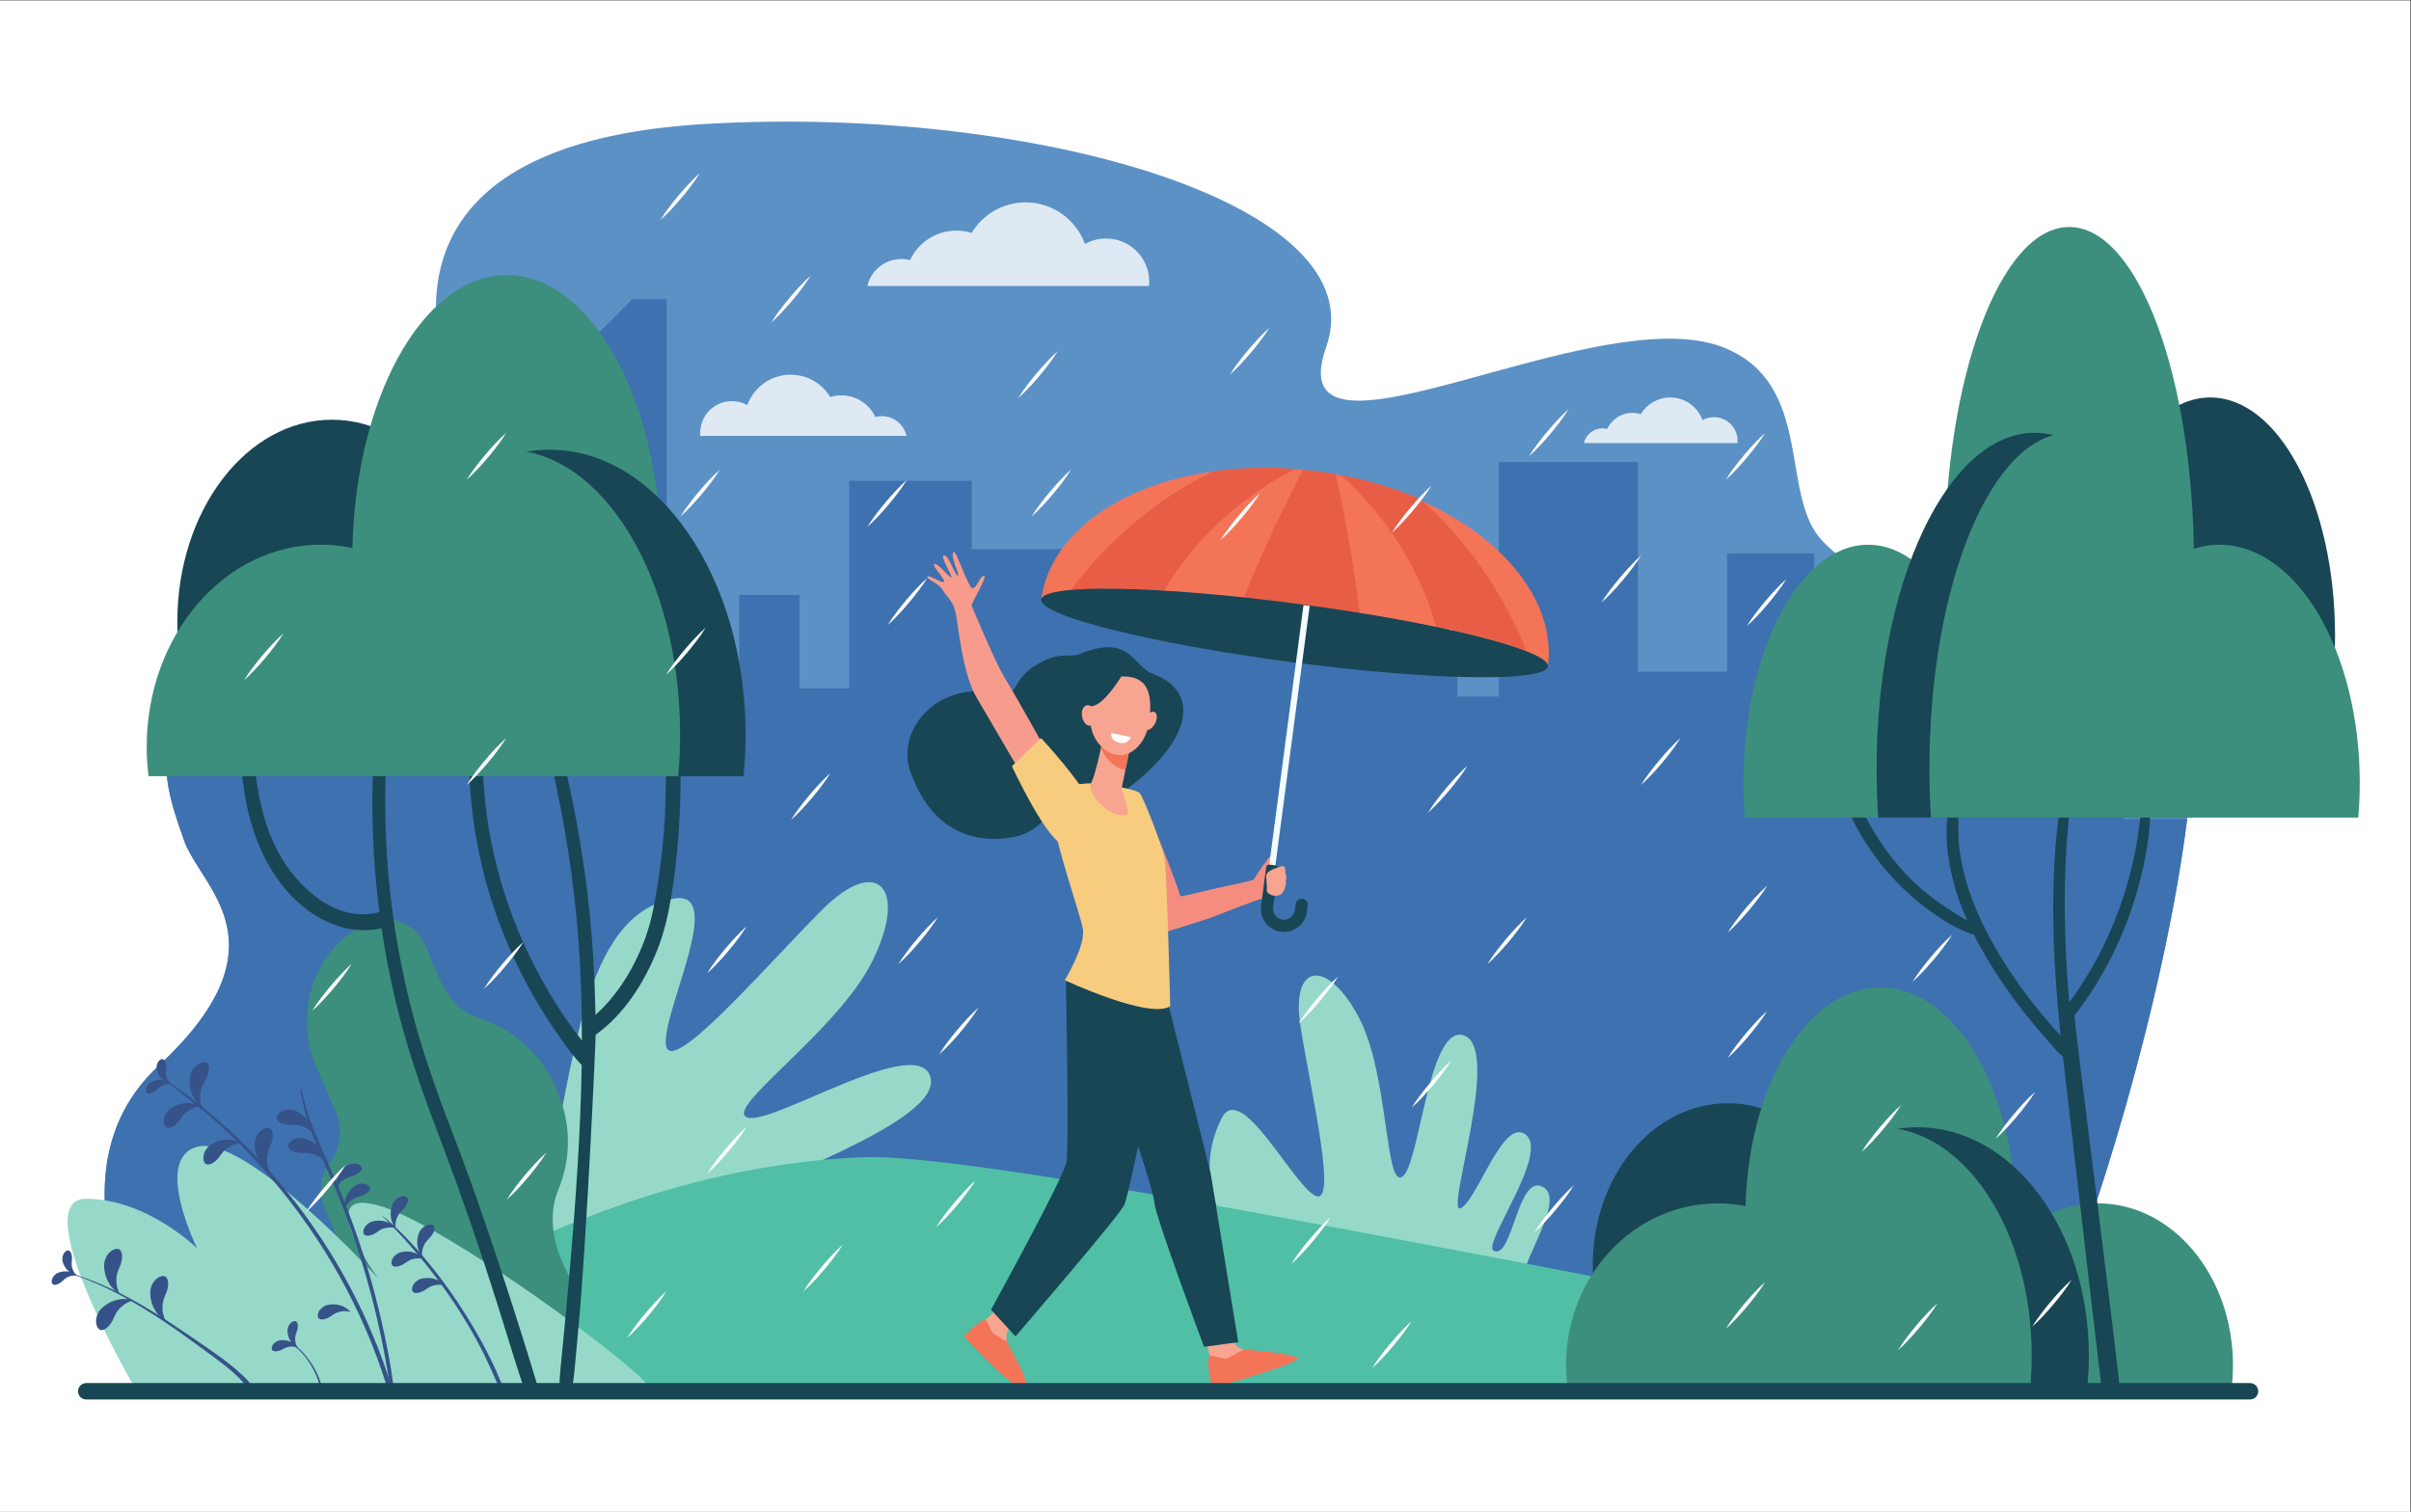<?xml version="1.0" encoding="UTF-8" standalone="no"?>
<svg
   xmlns:dc="http://purl.org/dc/elements/1.1/"
   xmlns:cc="http://creativecommons.org/ns#"
   xmlns:rdf="http://www.w3.org/1999/02/22-rdf-syntax-ns#"
   xmlns:svg="http://www.w3.org/2000/svg"
   xmlns="http://www.w3.org/2000/svg"
   xmlns:sodipodi="http://sodipodi.sourceforge.net/DTD/sodipodi-0.dtd"
   xmlns:inkscape="http://www.inkscape.org/namespaces/inkscape"
   version="1.1"
   id="svg2"
   xml:space="preserve"
   width="4252"
   height="2666.667"
   viewBox="0 0 4252 2666.667"
   sodipodi:docname="10087.eps"><rect x="0" y="0" width="4252" height="2666.667" fill="#333333" stroke="none"/><defs
     id="defs6" /><sodipodi:namedview
     pagecolor="#ffffff"
     bordercolor="#666666"
     borderopacity="1"
     objecttolerance="10"
     gridtolerance="10"
     guidetolerance="10"
     inkscape:pageopacity="0"
     inkscape:pageshadow="2"
     inkscape:window-width="640"
     inkscape:window-height="480"
     id="namedview4" /><g
     id="g10"
     inkscape:groupmode="layer"
     inkscape:label="ink_ext_XXXXXX"
     transform="matrix(1.333,0,0,-1.333,0,2666.667)"><g
       id="g12"
       transform="scale(0.1)"><path
         d="M 0,0 H 31890 V 20000 H 0 Z"
         style="fill:#ffffff;fill-opacity:1;fill-rule:nonzero;stroke:none"
         id="path14" /><path
         d="m 26737.4,1701.1 c 960.2,1441.9 3330.2,9521.6 1782.2,10462.1 -801.7,487 -1529.1,361.8 -2214.2,236.6 -768.1,-140.4 -1482.9,-280.8 -2189.3,442 -582.7,596.5 -101.2,2076.6 -1305.8,2562.9 -713.2,287.8 -1878.9,-1.6 -2939,-291.1 -1455.2,-397.4 -2711.5,-794.7 -2325,301.2 668.2,1894.3 -3877.1,3201 -8212.19,2950.1 -4335.13,-250.8 -3530.42,-2818.4 -3469.68,-3233.7 60.73,-415.4 698.48,-2421 -1771.53,-3342.8 C 1622.9,10866.6 2189.79,9610.5 2432.74,8891.2 2644.33,8264.8 3839.83,7523.7 2098.67,5903 649.07,4553.6 1785.06,2388.4 2206.15,1701.1 H 26737.4"
         style="fill:#5c91c6;fill-opacity:1;fill-rule:nonzero;stroke:none"
         id="path16" /><path
         d="m 2029.51,5836 c 0.12,0.1 0.14,0.2 0.25,0.3 -0.08,-0.1 -0.16,-0.2 -0.25,-0.3 m 8.06,8.1 c 0.11,0.1 0.15,0.2 0.26,0.3 -0.08,-0.1 -0.18,-0.2 -0.26,-0.3 m 8.07,8 c 0.11,0.1 0.26,0.3 0.37,0.4 -0.08,-0.1 -0.29,-0.3 -0.37,-0.4 m 5.58,5.5 c 0.05,0.1 0.17,0.2 0.22,0.2 l -0.22,-0.2 m 2.64,2.6 c 0.11,0.1 0.17,0.2 0.29,0.3 -0.09,-0.1 -0.21,-0.2 -0.29,-0.3 m 5.59,5.5 c 0.06,0 0.15,0.1 0.21,0.2 -0.09,-0.1 -0.13,-0.2 -0.21,-0.2 m 2.56,2.4 c 0.11,0.2 0.34,0.4 0.45,0.5 -0.08,-0.1 -0.37,-0.4 -0.45,-0.5 m 5.64,5.5 c 0.17,0.2 0.26,0.2 0.44,0.4 -0.09,-0.1 -0.35,-0.3 -0.44,-0.4 m 2.64,2.5 c 0.18,0.2 0.3,0.3 0.47,0.5 -0.17,-0.2 -0.29,-0.3 -0.47,-0.5 m 5.72,5.5 c 0.12,0.1 0.26,0.3 0.37,0.4 -0.08,-0.1 -0.28,-0.3 -0.37,-0.4 m 2.58,2.5 c 0.18,0.1 0.4,0.4 0.58,0.5 -0.18,-0.1 -0.4,-0.4 -0.58,-0.5 m 5.73,5.4 c 0.18,0.2 0.44,0.4 0.61,0.6 -0.17,-0.2 -0.44,-0.4 -0.61,-0.6 m 2.66,2.5 c 0.18,0.2 0.44,0.4 0.61,0.6 -0.17,-0.2 -0.43,-0.4 -0.61,-0.6 m 3.11,3 h 0.1 -0.1 m 2.67,2.5 c 0.18,0.1 0.48,0.4 0.66,0.6 -0.18,-0.2 -0.48,-0.5 -0.66,-0.6 m 2.64,2.4 c 0.18,0.2 0.52,0.5 0.7,0.7 -0.18,-0.2 -0.52,-0.5 -0.7,-0.7 m 5.82,5.4 c 472.03,439.9 727.63,814.9 845.36,1140.4 -117.73,-325.5 -373.33,-700.5 -845.36,-1140.4 m 332.14,2984.1 c -0.21,0.6 -0.42,1.2 -0.62,1.8 -1.94,5.8 -3.89,11.5 -5.86,17.3 1.97,-5.8 3.93,-11.5 5.86,-17.3 0.2,-0.6 0.41,-1.2 0.62,-1.8 m -7.3,21.5 c -0.68,2 -1.35,4 -2.02,5.9 -1.46,4.3 -2.92,8.5 -4.39,12.8 -0.89,2.6 -1.79,5.2 -2.68,7.8 -1.41,4.1 -2.84,8.3 -4.27,12.4 -0.89,2.6 -1.78,5.2 -2.68,7.8 -0.49,1.4 -0.98,2.8 -1.48,4.3 5.97,-17.3 11.81,-34.3 17.52,-51 m -18.66,54.3 c -0.28,0.8 -0.55,1.6 -0.83,2.4 -5.35,15.4 -10.79,31.1 -16.29,47 5.78,-16.7 11.5,-33.2 17.12,-49.4 m 1676.23,2819.7 c 3.08,1.1 6.17,2.3 9.27,3.5 -3.17,-1.2 -6.12,-2.3 -9.27,-3.5 m 9.27,3.5 c 19.78,7.3 39.34,14.8 58.72,22.3 4.51,1.7 8.91,3.5 13.39,5.3 14.96,5.9 29.89,11.7 44.61,17.7 4,1.6 7.91,3.2 11.88,4.8 15.21,6.2 30.36,12.4 45.31,18.7 2.96,1.2 5.88,2.5 8.84,3.7 15.95,6.8 31.79,13.5 47.46,20.3 1.87,0.9 3.71,1.7 5.57,2.5 16.72,7.3 33.29,14.6 49.68,22.1 0.97,0.4 1.92,0.8 2.87,1.3 17.25,7.8 34.31,15.7 51.2,23.6 l 0.95,0.4 c 35.13,16.5 69.48,33.3 103.1,50.3 h 0.06 v -0.1 c -135.41,-68.4 -282.93,-133 -443.64,-192.9 m 21503.2,505.9 v 0 c 192.6,14.4 387.9,47.2 586.6,83.1 -198.7,-35.9 -394,-68.7 -586.6,-83.1 M 5854.49,13383.9 v 0.2 c 4.62,13.5 9.14,27 13.48,40.5 h 0.03 c -4.33,-13.5 -8.88,-27.2 -13.51,-40.7"
         style="fill:#adc8e2;fill-opacity:1;fill-rule:nonzero;stroke:none"
         id="path18" /><path
         d="M 27028,2244 1673.65,2783.8 c -348.26,923.3 -536.21,2153.8 355.86,3052.2 0.09,0.1 0.17,0.2 0.25,0.3 2.57,2.6 5.22,5.2 7.81,7.8 0.08,0.1 0.18,0.2 0.26,0.3 2.59,2.5 5.2,5.1 7.81,7.7 0.08,0.1 0.29,0.3 0.37,0.4 1.76,1.7 3.44,3.4 5.21,5.1 l 0.22,0.2 c 0.8,0.8 1.62,1.6 2.42,2.4 0.08,0.1 0.2,0.2 0.29,0.3 1.77,1.7 3.52,3.4 5.3,5.2 0.08,0 0.12,0.1 0.21,0.2 0.8,0.7 1.54,1.5 2.35,2.2 0.08,0.1 0.37,0.4 0.45,0.5 1.73,1.7 3.46,3.3 5.19,5 0.09,0.1 0.35,0.3 0.44,0.4 0.69,0.7 1.51,1.5 2.2,2.1 0.18,0.2 0.3,0.3 0.47,0.5 1.74,1.7 3.51,3.3 5.25,5 0.09,0.1 0.29,0.3 0.37,0.4 0.76,0.7 1.46,1.4 2.21,2.1 0.18,0.1 0.4,0.4 0.58,0.5 1.75,1.7 3.39,3.2 5.15,4.9 0.17,0.2 0.44,0.4 0.61,0.6 0.71,0.7 1.35,1.3 2.05,1.9 0.18,0.2 0.44,0.4 0.61,0.6 0.88,0.8 1.62,1.5 2.5,2.4 h 0.1 c 0.88,0.9 1.69,1.6 2.57,2.5 0.18,0.1 0.48,0.4 0.66,0.6 0.7,0.6 1.27,1.2 1.98,1.8 0.18,0.2 0.52,0.5 0.7,0.7 0.89,0.8 1.68,1.5 2.57,2.4 0.85,0.8 1.7,1.6 2.55,2.3 472.03,439.9 727.63,814.9 845.36,1140.4 315.19,871.5 -357.99,1388.2 -513.22,1843.7 -0.21,0.6 -0.42,1.2 -0.62,1.8 -1.93,5.8 -3.89,11.5 -5.86,17.3 -0.21,0.6 -0.42,1.2 -0.63,1.9 -0.07,0.2 -0.13,0.3 -0.19,0.5 -5.71,16.7 -11.55,33.7 -17.52,51 -0.38,1.1 -0.76,2.2 -1.14,3.3 -5.62,16.2 -11.34,32.7 -17.12,49.4 -2.99,8.7 -6,17.4 -9.02,26.1 l -0.18,0.6 c -2.46,7.1 -4.95,14.3 -7.42,21.5 l -0.32,1 c -7.66,22.3 -15.37,45 -23.06,68.1 l -0.43,1.3 c -2.38,7.1 -4.74,14.2 -7.12,21.4 l -0.68,2.1 c -10.22,31.1 -20.34,62.7 -30.2,94.9 l -0.23,0.8 c -2.4,7.8 -4.8,15.7 -7.17,23.6 l -0.23,0.8 c -9.82,32.8 -19.32,66.2 -28.33,100.1 h -0.02 c -97.22,365.6 -137.43,791.4 105.9,1218.8 h 0.01 l 232.77,313 c 8.68,9.3 17.51,18.6 26.51,27.9 l 1.89,1.9 c 8.68,8.9 17.51,17.9 26.49,26.8 l 1.51,1.5 c 38.12,37.8 79.03,75.4 122.88,112.9 1.03,0.9 2.08,1.8 3.11,2.7 9.74,8.3 19.63,16.5 29.65,24.8 1.5,1.3 3,2.5 4.51,3.8 10.11,8.3 20.36,16.6 30.76,24.9 1.08,0.8 2.15,1.7 3.23,2.5 34.99,27.8 71.65,55.5 110.07,83.1 1.49,1 3,2.1 4.48,3.2 10.95,7.8 22.05,15.6 33.28,23.4 2.59,1.8 5.2,3.6 7.8,5.4 10.49,7.2 21.1,14.5 31.83,21.7 2.77,1.9 5.52,3.7 8.3,5.6 11.35,7.6 22.85,15.1 34.49,22.7 1.99,1.3 3.96,2.6 5.97,3.9 27.87,18 56.52,36 85.99,54 1.57,0.9 3.17,1.9 4.73,2.8 12.69,7.7 25.53,15.4 38.53,23.1 3.72,2.1 7.49,4.3 11.24,6.5 11.08,6.5 22.26,13 33.57,19.5 4.38,2.5 8.77,5 13.19,7.5 11.17,6.3 22.45,12.7 33.83,19 4.29,2.4 8.54,4.7 12.86,7.1 12.72,7 25.6,14 38.58,21 2.93,1.6 5.82,3.2 8.77,4.7 32.21,17.3 65.26,34.4 99.12,51.5 4.58,2.3 9.25,4.6 13.87,6.9 12.19,6.1 24.47,12.2 36.87,18.3 5.76,2.8 11.56,5.6 17.37,8.5 11.64,5.6 23.37,11.3 35.2,16.9 6.06,2.9 12.14,5.7 18.25,8.6 12.13,5.8 24.38,11.5 36.71,17.2 5.78,2.6 11.51,5.3 17.34,8 14.82,6.8 29.8,13.5 44.9,20.3 3.31,1.5 6.56,3 9.9,4.5 18.56,8.2 37.34,16.5 56.33,24.7 4.56,2 9.23,3.9 13.82,5.9 14.37,6.2 28.82,12.4 43.43,18.5 6.82,2.9 13.72,5.8 20.59,8.6 12.68,5.3 25.43,10.6 38.3,15.9 7.46,3 14.97,6.1 22.5,9.1 12.75,5.2 25.6,10.4 38.52,15.5 7.49,3 14.96,6 22.5,8.9 13.95,5.5 28.04,11 42.19,16.5 6.56,2.5 13.06,5.1 19.67,7.6 17.74,6.8 35.6,13.6 53.65,20.4 3.15,1.2 6.1,2.3 9.27,3.5 v 0 0 c 160.71,59.9 308.23,124.5 443.64,192.9 v -753.9 h 1317.95 v 2156.5 c 4.63,13.5 9.18,27.2 13.51,40.7 h 849.14 v -576.7 h 812.22 v 2362 l 837.44,837.7 h 453.04 v -4820 h 961 v 906.1 h 796.26 v -1235.9 h 659 v 2746.5 H 12856 V 12738 h 2855.5 v -1076 h 961 l 2073,1007.3 h 535.5 v -1881.4 h 549.1 c 0,164.8 0,3103.6 0,3103.6 h 1839.6 v -2774 h 1180.7 v 1565.6 h 1153.2 v -959 h 1592.5 v 570.2 c 192.6,14.4 387.9,47.2 586.6,83.1 121.1,21.9 243.4,45 367.2,65.7 2.8,0.5 5.6,1 8.4,1.4 6.9,1.2 13.8,2.3 20.8,3.5 5.4,0.9 10.9,1.8 16.4,2.7 6,0.9 12,1.9 18,2.8 6.4,1.1 12.8,2.1 19.2,3.1 5.5,0.9 11,1.7 16.5,2.6 7.1,1.1 14.1,2.2 21.2,3.2 5.1,0.8 10.1,1.5 15.1,2.3 7.6,1.1 15.1,2.2 22.7,3.3 4.7,0.7 9.4,1.4 14,2.1 8.2,1.1 16.4,2.3 24.5,3.4 4.2,0.6 8.3,1.2 12.4,1.7 9.2,1.3 18.5,2.5 27.7,3.7 3.1,0.4 6.1,0.8 9.2,1.2 11.4,1.5 22.8,2.9 34.2,4.3 1,0.2 2,0.3 3,0.4 38.4,4.7 77,8.9 115.6,12.5 1.8,0.2 3.5,0.3 5.2,0.5 11,1 21.9,2 32.9,2.9 2.4,0.2 4.9,0.4 7.3,0.7 10.4,0.8 20.7,1.6 31.1,2.4 2.7,0.2 5.4,0.4 8.1,0.6 10.2,0.7 20.4,1.4 30.7,2.1 2.6,0.1 5.3,0.3 8,0.5 10.5,0.6 21,1.2 31.5,1.7 2.3,0.2 4.7,0.3 7,0.4 11.2,0.6 22.5,1.1 33.7,1.5 1.6,0.1 3.1,0.1 4.7,0.2 38.1,1.4 76.2,2.2 114.6,2.2 27.7,0 55.6,-0.4 83.5,-1.2 1.1,-0.1 2.3,-0.1 3.4,-0.1 12,-0.4 23.9,-0.9 35.8,-1.4 1.9,-0.1 3.7,-0.2 5.6,-0.3 11.3,-0.5 22.7,-1.1 34.1,-1.8 2.1,-0.1 4.2,-0.2 6.3,-0.4 11.3,-0.7 22.6,-1.4 33.9,-2.3 2,-0.1 4,-0.3 6,-0.5 11.8,-0.9 23.5,-1.9 35.2,-2.9 1.5,-0.2 3,-0.3 4.6,-0.5 12.9,-1.2 25.8,-2.5 38.8,-3.9 l 0.7,-0.1 c 54.5,-6 109.3,-14 164.4,-24 l 1.3,-0.3 c 12.9,-2.3 25.9,-4.8 38.9,-7.4 1.6,-0.4 3.2,-0.7 4.8,-1 11.9,-2.5 23.8,-5 35.7,-7.6 2.1,-0.5 4.3,-0.9 6.4,-1.4 11.5,-2.6 23,-5.2 34.5,-8 2.3,-0.6 4.6,-1.1 6.9,-1.7 11.6,-2.8 23.2,-5.7 34.9,-8.7 2,-0.6 4,-1.1 6.1,-1.6 12.3,-3.3 24.6,-6.6 36.9,-10.1 1.3,-0.3 2.6,-0.7 3.9,-1.1 55.8,-15.8 111.9,-34 168.4,-54.9 h 0.1 V 9167.5 h 842 v -0.2 C 28636.8,6785.3 27685.9,3663.9 27028,2244"
         style="fill:#3e71b0;fill-opacity:1;fill-rule:nonzero;stroke:none"
         id="path20" /><path
         d="M 11993.9,14237.4 H 9265.77 c -1.29,13.4 -2,26.9 -2,40.7 0,231.6 187.68,419.4 419.18,419.4 73.99,0 143.45,-19.2 203.79,-52.9 85.24,234.8 310.16,402.6 574.36,402.6 222,0 416.3,-118.5 523.2,-295.7 46.6,14.5 96.2,22.3 147.5,22.3 198.7,0 370.1,-117.1 449,-286 27.2,7.1 55.6,10.8 85,10.8 160,0 293.8,-111.6 328.1,-261.2"
         style="fill:#dee9f4;fill-opacity:1;fill-rule:nonzero;stroke:none"
         id="path22" /><path
         d="m 15944.8,8216.6 v 0.1 c -226.1,-54.4 -460.1,-100.3 -534.6,-115.5 l -51,-434.9 c 15.5,-0.6 26.2,-0.9 30.7,-0.7 30.3,1.3 620.3,192.6 620.2,192.8 284.6,112.5 586.6,223.5 635.2,241.3 l -57.8,268.3 c -17.8,-20.1 -485.5,-108.6 -642.7,-151.4"
         style="fill:#f48c7f;fill-opacity:1;fill-rule:nonzero;stroke:none"
         id="path24" /><path
         d="m 9768.95,1701.1 c 186.03,159.4 298.55,328.6 269.75,496.8 -51.41,300 -477.37,107.2 -493.56,323.8 -28.16,376.9 1597.66,288.8 1543.96,772 -52.5,472.5 -1247.52,-300.4 -1297.51,41.1 -30.88,210.9 1775.91,193 1812.61,672.5 36.7,479.4 -1307.3,15.6 -1572.1,156.4 -264.84,140.8 2547.3,994.1 2265.8,1621.1 -229.5,511.4 -2104.3,-684.9 -2413.05,-564.8 -308.8,120.1 1189.25,1132.4 1652.35,2058.7 478.9,957.9 87.5,1440.2 -670.5,678.4 C 10108.8,7195.3 8861.54,5741.2 8810.28,6179.2 8759.02,6617.1 9611.01,8236.5 8918.9,8115.3 7701.36,7902 7600.82,5887.4 7223.4,4312.9 7183.44,4146.1 6776.14,6109.1 6282.38,5517.4 6028.4,5213 6499.42,2971.7 6793.02,1701.1 h 2975.93"
         style="fill:#96d9c9;fill-opacity:1;fill-rule:nonzero;stroke:none"
         id="path26" /><path
         d="m 15202.2,16221 h -3726.5 c 46.9,204.4 229.7,356.9 448.2,356.9 40.1,0 79,-5.2 116.1,-14.9 107.8,230.8 341.9,390.7 613.3,390.7 70.1,0 137.8,-10.7 201.4,-30.5 146.1,242.1 411.6,403.9 714.8,403.9 360.8,0 668,-229.1 784.5,-549.8 82.4,45.9 177.3,72.2 278.3,72.2 316.3,0 572.6,-256.5 572.6,-572.9 0,-18.8 -1,-37.3 -2.7,-55.6"
         style="fill:#dee9f4;fill-opacity:1;fill-rule:nonzero;stroke:none"
         id="path28" /><path
         d="m 22986.9,14142.7 h -2031.4 c 25.6,111.4 125.3,194.5 244.4,194.5 21.8,0 43,-2.8 63.3,-8 58.7,125.8 186.3,212.9 334.3,212.9 38.2,0 75.1,-5.8 109.8,-16.6 79.6,131.9 224.3,220.2 389.6,220.2 196.7,0 364.2,-124.9 427.7,-299.8 44.9,25.1 96.6,39.4 151.7,39.4 172.4,0 312.1,-139.8 312.1,-312.3 0,-10.2 -0.5,-20.3 -1.5,-30.3"
         style="fill:#dee9f4;fill-opacity:1;fill-rule:nonzero;stroke:none"
         id="path30" /><path
         d="m 16579.2,1835.5 c 21.2,-84.5 104,-157.7 224.3,-220.8 h 3909.8 c 126.6,611.7 202,1314.6 -76.6,1453.3 -224.5,111.7 -302.6,-264.6 -454.5,-170.1 -264.3,164.5 581.9,1200.4 234.4,1399.6 -339.7,194.9 -404.5,-973.7 -655.8,-840.9 -155.3,82.1 731.8,1272.1 430.7,1529.5 -301.1,257.4 -643.6,-859.8 -865.6,-967 -222,-107.2 572.7,2173.3 19.3,2291.3 -451.3,96.2 -563.8,-1729 -793.2,-1875.5 -229.5,-146.5 -177.1,1339.4 -568.9,2096.9 -405.2,783.3 -915.6,758.1 -776.1,-115.1 139.6,-873.1 502.6,-2407.5 186.5,-2228.6 -316.2,178.9 -980.5,1531.3 -1235.2,1013.1 -447.9,-911.4 136.7,-1719.4 1001.2,-2735.2 91.5,-107.5 -734.7,-15.3 -580.3,-630.5"
         style="fill:#96d9c9;fill-opacity:1;fill-rule:nonzero;stroke:none"
         id="path32" /><path
         d="m 3967.41,1696.3 c 0,0 3250.53,2823.5 7441.79,2997 1407.4,58.2 7170.4,-1109.5 12023.3,-2027 204,-38.5 645.1,-416.1 851.7,-454.9 2297.4,-431.9 4438.4,-523.1 5130.9,-551 l -25447.69,35.9"
         style="fill:#50bfa5;fill-opacity:1;fill-rule:nonzero;stroke:none"
         id="path34" /><path
         d="m 24624.2,2953 c 12.4,101.9 18.8,206.1 18.8,312.2 0,1182.7 -799.2,2141.6 -1785.2,2141.6 -986,0 -1785.2,-958.9 -1785.2,-2141.6 0,-106.1 6.4,-210.3 18.8,-312.2 h 3532.8"
         style="fill:#184655;fill-opacity:1;fill-rule:nonzero;stroke:none"
         id="path36" /><path
         d="m 26644.6,3479.3 c 12.4,143.7 18.8,290.7 18.8,440.3 0,1668 -799.2,3020.2 -1785.2,3020.2 -986,0 -1785.2,-1352.2 -1785.2,-3020.2 0,-149.6 6.4,-296.6 18.8,-440.3 h 3532.8"
         style="fill:#3c8f7c;fill-opacity:1;fill-rule:nonzero;stroke:none"
         id="path38" /><path
         d="m 25990.9,1628.6 c -12.4,101.9 -18.8,206.1 -18.8,312.2 0,1182.7 799.2,2141.6 1785.2,2141.6 985.9,0 1785.2,-958.9 1785.2,-2141.6 0,-106.1 -6.4,-210.3 -18.9,-312.2 h -3532.7"
         style="fill:#3c8f7c;fill-opacity:1;fill-rule:nonzero;stroke:none"
         id="path40" /><path
         d="m 23133.8,1628.6 c -15.8,143.7 -23.9,290.7 -23.9,440.3 0,1668 1013.2,3020.2 2263.1,3020.2 1249.9,0 2263.1,-1352.2 2263.1,-3020.2 0,-149.6 -8.2,-296.6 -23.9,-440.3 h -4478.4"
         style="fill:#184655;fill-opacity:1;fill-rule:nonzero;stroke:none"
         id="path42" /><path
         d="m 24871.4,5089.1 c -624.6,0 -1182.7,-429 -1551,-1101.8 -187.6,61.8 -386.8,95.1 -593.4,95.1 -1109.1,0 -2008.2,-958.9 -2008.2,-2141.6 0,-106.1 7.3,-210.3 21.3,-312.2 h 6118.3 c 13.9,143.7 21.2,290.7 21.2,440.3 0,1668 -899.1,3020.2 -2008.2,3020.2"
         style="fill:#3c8f7c;fill-opacity:1;fill-rule:nonzero;stroke:none"
         id="path44" /><path
         d="m 24377.5,9555.7 c 1.5,50.1 70.7,89.1 107.4,44.6 36.6,-44.3 35.1,-14.4 70.7,-110.2 102.3,-275.2 252.6,-541.5 427.6,-774.1 335.3,-445.8 667.2,-670.7 1044.1,-893.5 -155.3,349.8 -259.3,723.3 -272.6,1100 -4.8,137.3 -2.2,279.7 56.6,405.7 16.4,35.2 79.4,27.9 85.8,-11.3 31.6,-194.4 -15,-340.9 48,-688.9 150.1,-830.2 744.4,-1710.7 1317.6,-2327.4 -109.9,1044 -163.2,2230.3 33.4,3283.2 32.2,172.7 83.5,337 131.1,505.7 11.3,39.7 67.7,22.7 60.7,-16.7 -9.9,-56.2 -103.5,-780.7 -109.2,-830.7 -90.9,-801.9 -72.7,-1690.2 -2,-2500.3 444.7,602.2 742.3,1306.5 881.5,2041.9 41.1,217.4 52.1,441.9 109.8,655.2 7.9,29.4 56.5,32.6 62.5,0 59.3,-319.6 -59.3,-885.1 -145.8,-1192.4 -175.2,-622.6 -455.5,-1180.7 -838.7,-1679.3 -14.8,-19.4 615.4,-4891.5 598.5,-4953.2 -28.6,-104.1 -209.8,-177.1 -237.9,7.5 -11.5,75.2 -357.8,3037.6 -514.1,4409.9 -59,32.5 -97,90.4 -248.9,261.1 -351.6,395.2 -699.2,886.9 -931.6,1350.6 -139.4,8 -1146.3,497.9 -1645.7,1613.4 -14.4,32.2 -79.3,183.2 -88.5,216.9 -8,28.8 -1.1,53.8 -0.3,82.3"
         style="fill:#184655;fill-opacity:1;fill-rule:nonzero;stroke:none"
         id="path46" /><path
         d="m 27611.1,11135.4 c -11.4,149.9 -17.4,303.3 -17.4,459.3 0,1740.3 738.6,3151 1649.7,3151 911.1,0 1649.7,-1410.7 1649.7,-3151 0,-156 -5.9,-309.4 -17.4,-459.3 h -3264.6"
         style="fill:#184655;fill-opacity:1;fill-rule:nonzero;stroke:none"
         id="path48" /><path
         d="m 25744.1,11909.8 c -11.5,211.5 -17.4,427.7 -17.4,647.8 0,2454.2 738.6,4443.7 1649.7,4443.7 911.1,0 1649.7,-1989.5 1649.7,-4443.7 0,-220.1 -6,-436.3 -17.4,-647.8 h -3264.6"
         style="fill:#3c8f7c;fill-opacity:1;fill-rule:nonzero;stroke:none"
         id="path50" /><path
         d="m 26348.1,9186.8 c 11.5,149.9 17.4,303.3 17.4,459.3 0,1740.2 -738.5,3151 -1649.7,3151 -911.1,0 -1649.7,-1410.8 -1649.7,-3151 0,-156 6,-309.4 17.4,-459.3 h 3264.6"
         style="fill:#3c8f7c;fill-opacity:1;fill-rule:nonzero;stroke:none"
         id="path52" /><path
         d="m 28988.4,9186.8 c 14.5,211.4 22.1,427.7 22.1,647.8 0,2454.2 -936.3,4443.7 -2091.4,4443.7 -1155,0 -2091.3,-1989.5 -2091.3,-4443.7 0,-220.1 7.6,-436.4 22.1,-647.8 h 4138.5"
         style="fill:#184655;fill-opacity:1;fill-rule:nonzero;stroke:none"
         id="path54" /><path
         d="m 27382.6,14278.3 c 577.3,0 1093,-631.2 1433.3,-1621 173.3,90.8 357.5,139.8 548.4,139.8 1024.9,0 1855.7,-1410.8 1855.7,-3151 0,-156 -6.7,-309.4 -19.6,-459.3 h -5653.9 c -12.9,211.4 -19.6,427.7 -19.6,647.8 0,2454.2 830.8,4443.7 1855.7,4443.7"
         style="fill:#3c8f7c;fill-opacity:1;fill-rule:nonzero;stroke:none"
         id="path56" /><path
         d="m 5804.16,7072.9 -169.04,408.5 c -131.16,300.4 -466.75,443.9 -749.58,320.5 C 4172.81,7490.7 3862.95,6624.7 4193.45,5867.6 l 241.63,-553.5 c 105.86,-242.5 69.01,-509.3 -73.74,-697.4 -129.64,-170.8 -150.82,-408.3 -60.92,-614.3 l 127.38,-291.8 c 137.92,-315.9 406.25,-549.9 724.53,-646.4 186.14,-56.5 350.52,-196.2 437.45,-395.3 l 180.37,-413.2 c 199.41,-456.8 709.67,-675 1139.7,-487.2 l 245.35,107.1 c 430.02,187.7 616.98,710.2 417.57,1167 -322.47,546.2 -296.75,953.9 -182.49,1230.4 168.02,406.5 166.07,874.3 -15.69,1290.7 l -25.49,58.4 c -191.83,439.5 -562.28,767.6 -1003.45,908.1 -194.77,62 -397.77,213.5 -541.49,542.7"
         style="fill:#3c8f7c;fill-opacity:1;fill-rule:nonzero;stroke:none"
         id="path58" /><path
         d="M 8558.29,1689.2 C 8308,2013.7 5956.69,3748.4 5061.76,4038.1 c -987.84,319.8 -56.8,-950.3 -56.8,-950.3 0,0 -1752.42,1916.2 -2395.49,1743.4 -589.48,-158.3 0,-1346.1 0,-1346.1 0,0 -663.93,657.7 -1469.08,657.7 -783.605,0 547.45,-2332.6 619.26,-2457.5 l 6798.64,3.9"
         style="fill:#96d9c9;fill-opacity:1;fill-rule:nonzero;stroke:none"
         id="path60" /><path
         d="m 14284.6,11351 c -135,-55.6 -266.7,46.3 -574.3,-144.3 -370,-229.3 -192.9,-427.4 -527.2,-366.2 -805.2,147.4 -1328.2,-506 -1138.7,-1042.8 316.8,-897.7 970,-942.7 1360.6,-868.4 472.9,89.9 547,525.3 738.9,612.5 191.9,87.3 383,-257.7 713.6,-15.8 949.6,694.8 1013.1,1336.1 393.9,1562.9 -265.1,97.2 -291.9,539.7 -966.8,262.1"
         style="fill:#184655;fill-opacity:1;fill-rule:nonzero;stroke:none"
         id="path62" /><path
         d="m 17177.5,12009.3 c 1850.9,-244.4 3328.6,-614.6 3300.6,-827 156.3,1184 -1217.4,2341.9 -3068.3,2586.3 -1851,244.4 -3478.1,-517.3 -3634.5,-1701.2 28.1,212.3 1551.3,186.3 3402.2,-58.1"
         style="fill:#f47458;fill-opacity:1;fill-rule:nonzero;stroke:none"
         id="path64" /><path
         d="m 20478.1,11182.3 v 0 0 z"
         style="fill:#96d9c9;fill-opacity:1;fill-rule:nonzero;stroke:none"
         id="path66" /><path
         d="m 15216.6,7966.9 c 0,0 -147,463.7 -153.1,517 -6.2,53.3 51.2,380.7 51.2,380.7 l -38,646.9 c 0,0 543.1,-1253.7 578.6,-1518.3 l -438.7,-26.3"
         style="fill:#f48c7f;fill-opacity:1;fill-rule:nonzero;stroke:none"
         id="path68" /><path
         d="m 13245.4,2732 -214.7,-197.1 c -30.1,-22.3 -110.6,-71 -133.9,-95 -87.8,-90.3 474.8,-315.5 424,-187.6 -4.6,11.6 -13.3,113.5 13.9,146.8 42,51.4 117.4,124.7 117.4,124.7 l -206.7,208.2"
         style="fill:#f7a491;fill-opacity:1;fill-rule:nonzero;stroke:none"
         id="path70" /><path
         d="m 13320.6,2254.1 c 0,0 -120.8,64.5 -175.7,104.7 -54.8,40.3 -61.7,160.6 -111.1,178.3 -54.2,19.4 -282.3,-214 -282.3,-214 0,0 445.8,-484.8 679,-646.3 50.3,-34.8 111.2,-23.7 132.7,-24.1 82.4,-1.5 -113,348.8 -242.6,601.4"
         style="fill:#f47458;fill-opacity:1;fill-rule:nonzero;stroke:none"
         id="path72" /><path
         d="m 15943.2,2350.4 66.6,-322.9 c 4.1,-42.1 4.7,-148.6 14.4,-185.3 36.6,-137.6 578.9,280.4 426,304.7 -13.9,2.3 -82.7,29.9 -106.3,72.4 -41.2,73.9 -80.2,212.2 -80.2,212.2 l -320.5,-81.1"
         style="fill:#f7a491;fill-opacity:1;fill-rule:nonzero;stroke:none"
         id="path74" /><path
         d="m 16448.3,2147.8 c 0,0 -132,-80.5 -202.5,-110.6 -70.6,-30.2 -199.6,53.6 -245.1,15.7 -50.1,-41.6 31.4,-410.7 31.4,-410.7 0,0 927.6,246 1125,373.8 78.2,50.6 -389.9,112.3 -708.8,131.8"
         style="fill:#f47458;fill-opacity:1;fill-rule:nonzero;stroke:none"
         id="path76" /><path
         d="m 15443.9,6771.4 574.9,-2299.3 363.4,-2226.7 -452.5,-61.1 c 0,0 -637.5,1702.9 -655.2,1898.9 -17.8,195.9 -337.7,1112.1 -337.7,1112.1 l 507.1,1576.1"
         style="fill:#184655;fill-opacity:1;fill-rule:nonzero;stroke:none"
         id="path78" /><path
         d="m 14102.3,7037.6 c 0,0 43.1,-2204.6 7.6,-2409.5 -35.5,-204.9 -998.6,-1952.9 -998.6,-1952.9 l 324.3,-352.6 c 0,0 1377.9,1598.7 1438.6,1739.7 95.2,221.1 565.2,2713.7 565.2,2713.7 l -1337.1,261.6"
         style="fill:#184655;fill-opacity:1;fill-rule:nonzero;stroke:none"
         id="path80" /><path
         d="m 14509.6,9639.1 c 0,0 -407.3,25.9 -568.4,-149.5 -161.2,-175.4 357.4,-1562.8 386.7,-1786.1 29.3,-223.2 -240.4,-668.3 -240.4,-668.3 0,0 1120.9,-524.5 1394.4,-343.8 0,0 -43.9,1789 -73.2,1948.4 -29.3,159.5 -273.4,807.9 -332,871.7 -58.6,63.8 -567.1,127.6 -567.1,127.6"
         style="fill:#f7cc7f;fill-opacity:1;fill-rule:nonzero;stroke:none"
         id="path82" /><path
         d="m 14584.9,10203.6 c 0,0 -2.2,-12.3 -6.2,-33.3 -19.2,-100.6 -93.1,-434.5 -143,-526.2 -60.3,-110.9 206.5,-464.7 463.2,-421.5 76.4,12.8 -64.6,325 -57.8,358.1 13,63.3 30.5,149.6 48.5,238.2 10.2,49.9 20.5,100.5 30.1,148.1 27.5,135.3 49.9,245.9 49.9,245.9 l -384.7,-9.3"
         style="fill:#f7a491;fill-opacity:1;fill-rule:nonzero;stroke:none"
         id="path84" /><path
         d="m 14578.7,10170.3 c 4,21 6.2,33.3 6.2,33.3 l 384.7,9.3 c 0,0 -22.4,-110.6 -49.9,-245.9 -9.6,-47.3 -19.8,-97.6 -29.9,-147.3 -59.4,8.5 -121.4,36.6 -183.7,89.6 -67.8,57.8 -112.3,127.2 -139.1,201.3 4.7,23.7 8.7,44.1 11.7,59.7"
         style="fill:#f47458;fill-opacity:1;fill-rule:nonzero;stroke:none"
         id="path86" /><path
         d="m 14843.8,11054.4 c 0,0 -181.3,20.4 -295,-122.6 -113.6,-143.1 -236.1,-585.4 46.2,-825.9 282.4,-240.5 561.3,31.8 602.7,320.4 41.4,288.6 57.5,638.5 -353.9,628.1"
         style="fill:#f7a491;fill-opacity:1;fill-rule:nonzero;stroke:none"
         id="path88" /><path
         d="m 15281.2,10430.5 c -33.7,-63.7 -90.2,-99 -126.3,-78.8 -36.1,20.2 -38,88.3 -4.3,152 33.7,63.7 90.2,99.1 126.3,78.8 36.1,-20.2 38,-88.2 4.3,-152"
         style="fill:#f7a491;fill-opacity:1;fill-rule:nonzero;stroke:none"
         id="path90" /><path
         d="m 14864.1,11101.7 c 0,0 -242.2,-420.6 -415.5,-440.1 -173.3,-19.4 -196.1,-242.9 -196.1,-242.9 0,0 62,515 233.5,614.3 171.6,99.4 378.1,68.7 378.1,68.7"
         style="fill:#184655;fill-opacity:1;fill-rule:nonzero;stroke:none"
         id="path92" /><path
         d="m 14494,10555.9 c 14.1,-74.6 -14.3,-143.2 -63.3,-153 -49.1,-9.8 -100.3,42.8 -114.4,117.5 -14.1,74.7 14.3,143.2 63.3,153 49.1,9.9 100.3,-42.8 114.4,-117.5"
         style="fill:#f7a491;fill-opacity:1;fill-rule:nonzero;stroke:none"
         id="path94" /><path
         d="m 14702.1,10307 258,-55.1 c 0,0 -26.9,-96.8 -141.1,-75.9 -139.2,25.6 -116.9,131 -116.9,131"
         style="fill:#ffffff;fill-opacity:1;fill-rule:nonzero;stroke:none"
         id="path96" /><path
         d="m 6044.52,4863.4 c -216.27,563.9 -428.14,1128.1 -581.89,1714.7 -473.15,1805.4 -358.93,3121.3 -341.28,3754 2.33,83.5 -131.49,106.5 -143.17,20.2 -40.22,-297 -49.16,-598.7 -51.13,-898.3 -3.33,-506.3 27.38,-1012.9 92.14,-1518.8 -347.05,-90.6 -675.39,45.1 -943.98,288.7 -463.01,420.1 -628.29,979.9 -701.07,1600.2 -7.44,63.3 -9.76,123.3 -61.23,159.9 -11.45,32.5 -58.85,42.5 -70.61,-6 -73.36,-75.6 -37.82,-227.3 -26.53,-325 152.79,-1320.8 953.93,-1961 1598.96,-1955.5 70.73,0.7 156.74,4.2 233.64,25.6 46.49,-316 106.27,-629.7 179.4,-940.2 139.35,-591.5 334.84,-1162.3 549.95,-1727.9 735.55,-1933.7 970.23,-2921.6 1179.21,-3481.3 31.61,-112.6 197.66,-65.4 168.62,48.5 -10.35,40.6 -584.22,1945.7 -1081.03,3241.2"
         style="fill:#184655;fill-opacity:1;fill-rule:nonzero;stroke:none"
         id="path98" /><path
         d="m 8991.67,9947.3 c -6.97,41.6 -31.23,69.2 -40.45,108.1 -12.18,51.4 -95.88,56.6 -104.64,0 -5.01,-32.3 -22.92,-52.2 -29.87,-85.3 -22.43,-107 31.8,-708.6 -109.77,-1629.4 -37.62,-244.8 -79.18,-488.2 -160.51,-721.8 -131.44,-377.6 -371,-784.6 -668.87,-1041.9 -9.45,539.4 -41.65,1078.1 -106.19,1614 -38.63,320.7 -87.37,639.8 -146.57,957 -28.82,154.5 -60.01,308.5 -93.55,462 -35.19,161 -68.33,315.6 -145.26,461.4 -23.63,44.7 -90.78,23.9 -90.89,-25.7 -0.31,-143 28.22,-274.7 57.98,-413.6 29.62,-138.3 57.35,-277.1 83.18,-416.2 191.39,-1031.2 263.37,-1946.8 262.58,-2979.2 -315.56,397.8 -591.45,874.3 -795.88,1342.2 -245.71,562.5 -411.22,1167.8 -480.1,1782.1 -19.28,171.8 -30.99,344.6 -34.67,517.6 -1.9,89.5 -3.73,179.1 -5.52,268.6 -0.92,46.1 -18.54,185 -95.98,144.3 -71.25,-37.4 -64.5,-121 -70.46,-194 -6.5,-79.6 -7.07,-159 -6.07,-238.8 1.91,-153 10.08,-305.8 24.22,-458 102.42,-1103.1 517.75,-2193.5 1149.26,-3087 96.26,-136.2 195.67,-282.1 312.57,-401 -26.92,-1765.6 -288.59,-3995.9 -293.16,-4174.1 -1.01,-39.3 7.85,-79.6 13.64,-118.5 11.95,-80.1 116.99,-61.5 138.46,0 40.57,116.4 36.41,161.7 96.92,805.8 107.92,1148.5 228.8,3779.8 228.35,3886.5 374.95,270 640.45,685.3 813.95,1119 92.05,230.2 146.08,467 186.6,712.2 137.81,833.9 133.52,1667.3 110.7,1803.7"
         style="fill:#184655;fill-opacity:1;fill-rule:nonzero;stroke:none"
         id="path100" /><path
         d="m 6414.19,11388.2 c 14.22,127.2 21.62,257.3 21.62,389.7 0,1476.5 -915.51,2673.4 -2044.84,2673.4 -1129.33,0 -2044.84,-1196.9 -2044.84,-2673.4 0,-132.4 7.4,-262.5 21.61,-389.7 h 4046.45"
         style="fill:#184655;fill-opacity:1;fill-rule:nonzero;stroke:none"
         id="path102" /><path
         d="m 8728.4,12045.2 c 14.22,179.4 21.61,362.9 21.61,549.6 0,2082.3 -915.5,3770.3 -2044.83,3770.3 -1129.34,0 -2044.85,-1688 -2044.85,-3770.3 0,-186.7 7.4,-370.2 21.62,-549.6 H 8728.4"
         style="fill:#3c8f7c;fill-opacity:1;fill-rule:nonzero;stroke:none"
         id="path104" /><path
         d="m 4707.09,9734.9 c -18.02,179.4 -27.4,362.9 -27.4,549.6 0,2082.2 1160.58,3770.2 2592.24,3770.2 1431.65,0 2592.24,-1688 2592.24,-3770.2 0,-186.7 -9.38,-370.2 -27.4,-549.6 H 4707.09"
         style="fill:#184655;fill-opacity:1;fill-rule:nonzero;stroke:none"
         id="path106" /><path
         d="m 6697.43,14054.7 c -715.52,0 -1354.73,-535.5 -1776.6,-1375.3 -214.81,77.1 -443.07,118.6 -679.68,118.6 -1270.35,0 -2300.17,-1196.9 -2300.17,-2673.4 0,-132.4 8.32,-262.5 24.31,-389.7 H 8973.3 c 15.99,179.4 24.32,362.9 24.32,549.6 0,2082.2 -1029.83,3770.2 -2300.19,3770.2"
         style="fill:#3c8f7c;fill-opacity:1;fill-rule:nonzero;stroke:none"
         id="path108" /><path
         d="m 2110.67,5763.3 c 75.39,-45.6 144.49,-106.9 213.28,-161.7 374.32,-298.2 754.1,-586.7 1270.45,-1193.4 690.39,-811.1 1206.09,-1732.3 1520.58,-2738.2 11.26,-36 67.98,-20.6 56.54,15.6 -204.61,647.1 -494.78,1266.1 -859.7,1837.8 -985.9,1544.7 -2214.44,2247.9 -2201.15,2239.9"
         style="fill:#355389;fill-opacity:1;fill-rule:nonzero;stroke:none"
         id="path110" /><path
         d="m 5055.11,3918.3 c 517.12,-515 967.94,-1098.7 1304.97,-1747.8 94.62,-182.3 174.67,-369.8 257.17,-557.6 10.94,-24.9 53.37,-7.1 44.15,18.7 -9.2,25.7 -18.4,51.4 -27.6,77.2 -5.4,15.1 -32.73,14.3 -30.3,-4.1 3.48,-26.5 6.96,-53.1 10.45,-79.6 15.81,2.2 31.63,4.3 47.45,6.5 -128.19,339.4 -306.07,666.5 -497.5,973.7 -573.77,920.8 -1167.88,1371.9 -1108.79,1313"
         style="fill:#355389;fill-opacity:1;fill-rule:nonzero;stroke:none"
         id="path112" /><path
         d="m 2731.83,5735.5 c -14.1,-28.3 -72.29,-104.9 -80.17,-196.3 -15.27,-87.8 19.77,-190.4 21.53,-186.4 5.35,-1.4 -86.9,57.7 -127.73,166 -47.84,102.7 -44.27,254.5 -9.18,309.3 57.1,121.1 181.36,149.3 213,98.6 33.1,-50.2 9.98,-127.6 -17.45,-191.2"
         style="fill:#355389;fill-opacity:1;fill-rule:nonzero;stroke:none"
         id="path114" /><path
         d="m 3588.52,4872.8 c -10.61,-29.7 -59.14,-112.3 -56.16,-203.7 -4.75,-88.6 42.01,-185.9 43.27,-181.7 5.46,-0.8 -92.75,46.7 -145.91,149 -59.42,95.8 -73.79,246.4 -45.55,304.8 42.21,126.5 161.8,169.2 199.08,122.8 38.64,-45.7 24.9,-125 5.27,-191.2"
         style="fill:#355389;fill-opacity:1;fill-rule:nonzero;stroke:none"
         id="path116" /><path
         d="m 4679.04,4447.9 c -21.95,-7.5 -91.94,-17.6 -143.13,-61.6 -53.18,-38.2 -87.57,-110.2 -84.59,-109 2.09,-3.5 -15.95,75.3 18.31,153.3 27.7,78.7 107.7,156.6 154.37,167.3 92.28,34 172.07,-15.5 162.61,-58.5 -8.42,-43.5 -60.39,-72.2 -107.57,-91.5"
         style="fill:#355389;fill-opacity:1;fill-rule:nonzero;stroke:none"
         id="path118" /><path
         d="m 5696.82,3638.8 c -15.28,-17.5 -70.94,-61.2 -93.48,-124.9 -27.14,-59.7 -21.16,-139.3 -19.17,-136.8 3.55,-2 -51.25,57.3 -60.29,142.1 -15.09,82 15.58,189.5 50.75,222.1 63.1,75.6 156.88,72.6 170.04,30.5 14.3,-41.8 -16.51,-92.7 -47.85,-133"
         style="fill:#355389;fill-opacity:1;fill-rule:nonzero;stroke:none"
         id="path120" /><path
         d="m 5345.72,4015.7 c -15.29,-17.5 -70.94,-61.2 -93.48,-124.9 -27.14,-59.7 -21.17,-139.4 -19.17,-136.8 3.55,-2 -51.25,57.3 -60.3,142 -15.07,82.1 15.59,189.6 50.76,222.2 63.1,75.6 156.88,72.5 170.04,30.5 14.3,-41.9 -16.51,-92.7 -47.85,-133"
         style="fill:#355389;fill-opacity:1;fill-rule:nonzero;stroke:none"
         id="path122" /><path
         d="m 4966.19,3686.9 c 19.86,12 72.52,59.4 138.97,70.5 63.35,16.4 140.49,-3.4 137.67,-4.9 1.35,-3.8 -47.33,60.6 -128.97,84.3 -77.96,29.2 -188.88,17.7 -226.98,-11.4 -85.24,-49.1 -98.59,-142.3 -59.62,-162.6 38.64,-21.4 93.94,0.1 138.93,24.1"
         style="fill:#355389;fill-opacity:1;fill-rule:nonzero;stroke:none"
         id="path124" /><path
         d="m 5338.71,3277.9 c 19.85,12.1 72.51,59.4 138.96,70.6 63.35,16.4 140.49,-3.4 137.67,-5 1.35,-3.8 -47.33,60.6 -128.97,84.3 -77.96,29.2 -188.88,17.7 -226.98,-11.4 -85.23,-49.1 -98.58,-142.2 -59.61,-162.6 38.64,-21.4 93.93,0.2 138.93,24.1"
         style="fill:#355389;fill-opacity:1;fill-rule:nonzero;stroke:none"
         id="path126" /><path
         d="m 5611.18,2928.6 c 19.86,12 72.51,59.4 138.96,70.5 63.35,16.4 140.49,-3.3 137.67,-4.9 1.35,-3.8 -47.33,60.6 -128.97,84.3 -77.96,29.2 -188.87,17.7 -226.98,-11.4 -85.23,-49.1 -98.59,-142.3 -59.61,-162.6 38.64,-21.4 93.93,0.2 138.93,24.1"
         style="fill:#355389;fill-opacity:1;fill-rule:nonzero;stroke:none"
         id="path128" /><path
         d="m 4363.51,2579.3 c 19.86,12 72.52,59.4 138.97,70.5 63.34,16.4 140.49,-3.4 137.67,-4.9 1.34,-3.9 -47.34,60.6 -128.98,84.3 -77.96,29.2 -188.88,17.7 -226.98,-11.4 -85.23,-49.1 -98.58,-142.3 -59.61,-162.6 38.64,-21.4 93.93,0.1 138.93,24.1"
         style="fill:#355389;fill-opacity:1;fill-rule:nonzero;stroke:none"
         id="path130" /><path
         d="m 4787.39,4182.1 c -21.95,-7.6 -91.95,-17.7 -143.13,-61.6 -53.19,-38.2 -87.57,-110.3 -84.59,-109.1 2.09,-3.5 -15.96,75.3 18.3,153.3 27.71,78.7 107.71,156.6 154.38,167.3 92.28,34 172.07,-15.5 162.6,-58.5 -8.41,-43.5 -60.38,-72.2 -107.56,-91.4"
         style="fill:#355389;fill-opacity:1;fill-rule:nonzero;stroke:none"
         id="path132" /><path
         d="m 2368.81,5171 c 18.21,22.6 59.94,100.8 133.27,142.4 67.47,46.4 166.55,56.2 163.89,53.2 3.22,-4 -81.43,50.9 -187.47,43.8 -104.06,0.9 -229.5,-60.1 -261.89,-110.6 -79.25,-94.3 -55.27,-209.4 -0.81,-216.6 54.53,-8.6 110.33,40.4 153.01,87.8"
         style="fill:#355389;fill-opacity:1;fill-rule:nonzero;stroke:none"
         id="path134" /><path
         d="m 2893.18,4685.4 c 18.21,22.7 59.93,100.9 133.27,142.5 67.47,46.4 166.55,56.2 163.89,53.2 3.22,-4 -81.43,50.9 -187.48,43.8 -104.05,0.9 -229.49,-60.2 -261.89,-110.6 -79.24,-94.3 -55.26,-209.5 -0.81,-216.6 54.54,-8.7 110.33,40.3 153.02,87.7"
         style="fill:#355389;fill-opacity:1;fill-rule:nonzero;stroke:none"
         id="path136" /><path
         d="m 3823.65,5120.8 c 28.98,-1.5 116.58,10.5 193.21,-24.6 77.05,-27.6 143.13,-102.3 139.14,-101.9 -1.3,-4.9 -6.69,96 -74.68,178 -60.33,85 -183.26,151 -243.02,147.7 -122.61,9 -201.51,-78.1 -175.35,-126.6 25.05,-49.3 97.38,-65.8 160.7,-72.6"
         style="fill:#355389;fill-opacity:1;fill-rule:nonzero;stroke:none"
         id="path138" /><path
         d="m 3977.26,4748.1 c 28.98,-1.5 116.58,10.5 193.2,-24.6 77.06,-27.5 143.13,-102.2 139.14,-101.8 -1.29,-5 -6.68,96 -74.67,177.9 -60.34,85 -183.26,151 -243.03,147.7 -122.6,9 -201.5,-78.1 -175.34,-126.5 25.05,-49.4 97.38,-65.9 160.7,-72.7"
         style="fill:#355389;fill-opacity:1;fill-rule:nonzero;stroke:none"
         id="path140" /><path
         d="m 2059.98,5574.2 c 14.42,11.8 50.92,55.4 102.45,71.8 48.48,20.2 111.98,13.2 109.91,11.7 1.51,-2.9 -44.42,42.7 -111.94,52.3 -65.22,14.4 -152.03,-7.3 -179.02,-34.7 -62.18,-48.7 -62.29,-124.2 -29.05,-136 33.11,-12.6 74.6,10.8 107.65,34.9"
         style="fill:#355389;fill-opacity:1;fill-rule:nonzero;stroke:none"
         id="path142" /><path
         d="m 2199.24,5880.1 c -0.74,-18.7 -13.52,-74.1 4.39,-125.3 13.05,-51 56.79,-97.7 56.77,-95.1 3.22,0.5 -60.79,9.9 -109.02,58.2 -50.65,43.7 -85.52,126.3 -79.92,164.4 1.42,79.1 61.51,124.6 90.85,105 29.98,-18.9 36.28,-66.3 36.93,-107.2"
         style="fill:#355389;fill-opacity:1;fill-rule:nonzero;stroke:none"
         id="path144" /><path
         d="m 3825.85,2249.7 c 29.87,-18.7 105.68,-82.4 144.51,-121.9 106.51,-108.3 202.96,-262.6 255.62,-436.8 3.34,-11.1 4.44,-21.2 14.63,-27.6 2.46,-1.6 6.2,-0.6 7.58,2 6.22,11.6 1.04,22.4 -2.41,34.6 -24.76,87.3 -75.59,197.1 -152.14,303.7 -129.55,180.6 -225.69,222.3 -267.19,247 l -0.6,-1"
         style="fill:#355389;fill-opacity:1;fill-rule:nonzero;stroke:none"
         id="path146" /><path
         d="m 3720.43,2142.1 c 16.94,7.7 63.25,40.6 117.24,43.4 51.99,7.2 111.67,-15.7 109.28,-16.7 0.72,-3.1 -32.17,52.7 -95.07,79.1 -59.47,30.5 -148.94,31.5 -181.97,11.9 -72.44,-31.3 -91.62,-104.3 -62.42,-124.1 28.84,-20.7 74.88,-8.6 112.94,6.4"
         style="fill:#355389;fill-opacity:1;fill-rule:nonzero;stroke:none"
         id="path148" /><path
         d="m 3932.4,2402.6 c -5.43,-17.9 -31.79,-68.3 -27.39,-122.3 -0.25,-52.7 30.26,-109 30.89,-106.5 3.26,-0.3 -56.31,25 -90.75,84.1 -37.98,55.1 -50.84,143.9 -35.8,179.3 21.35,76.1 90.97,104.9 114.4,78.5 24.21,-26 18.36,-73.3 8.65,-113.1"
         style="fill:#355389;fill-opacity:1;fill-rule:nonzero;stroke:none"
         id="path150" /><path
         d="m 883.148,3167.5 c 727.072,-223 1356.402,-683.4 1961.452,-1130.7 408.01,-301.7 373.71,-358.9 459.07,-408.5 13.83,-8.1 31.69,5.3 27.2,20.9 -21.96,76.6 -105.24,141.5 -161.81,193.9 -65.84,61 -136.05,117.2 -207.95,170.8 -153.82,114.8 -313.64,222.2 -472.12,330.3 -322.4,220 -652.23,432 -1005,600.2 -193.4,92.2 -393.19,170.2 -599.201,229.1 -3.832,1.1 -5.434,-4.8 -1.641,-6"
         style="fill:#355389;fill-opacity:1;fill-rule:nonzero;stroke:none"
         id="path152" /><path
         d="m 1596.09,3270.9 c -10.62,-29.6 -59.15,-112.3 -56.16,-203.6 -4.75,-88.6 42,-185.9 43.27,-181.8 5.45,-0.8 -92.76,46.8 -145.91,149 -59.43,95.9 -73.79,246.5 -45.55,304.9 42.21,126.5 161.8,169.1 199.07,122.7 38.65,-45.7 24.9,-124.9 5.28,-191.2"
         style="fill:#355389;fill-opacity:1;fill-rule:nonzero;stroke:none"
         id="path154" /><path
         d="m 2205.76,2911.5 c -10.61,-29.6 -59.14,-112.3 -56.16,-203.7 -4.75,-88.6 42.01,-185.9 43.28,-181.7 5.45,-0.8 -92.76,46.7 -145.91,149 -59.43,95.8 -73.8,246.4 -45.55,304.9 42.2,126.4 161.79,169.1 199.07,122.7 38.65,-45.7 24.9,-125 5.27,-191.2"
         style="fill:#355389;fill-opacity:1;fill-rule:nonzero;stroke:none"
         id="path156" /><path
         d="m 1489.51,2530.5 c 14.66,27.8 42.84,119.5 112.13,178.8 62.07,63.3 165.25,94.3 163.04,90.5 4.24,-3.5 -96.97,37.2 -208.1,7.7 -110.67,-20.7 -231.26,-111.5 -255.26,-171.8 -64.69,-116.6 -15.48,-233.9 43.83,-230.2 59.68,2.1 108.81,65.8 144.36,125"
         style="fill:#355389;fill-opacity:1;fill-rule:nonzero;stroke:none"
         id="path158" /><path
         d="m 813.645,3042.5 c 14.418,11.8 50.91,55.4 102.445,71.8 48.473,20.2 111.99,13.2 109.92,11.6 1.5,-2.9 -44.428,42.8 -111.951,52.4 -65.219,14.4 -152.028,-7.4 -179.024,-34.8 -62.176,-48.7 -62.293,-124.2 -29.043,-135.9 33.106,-12.6 74.598,10.8 107.653,34.9"
         style="fill:#355389;fill-opacity:1;fill-rule:nonzero;stroke:none"
         id="path160" /><path
         d="m 952.898,3348.3 c -0.742,-18.6 -13.511,-74.1 4.399,-125.2 13.047,-51 56.783,-97.7 56.753,-95.1 3.23,0.5 -60.784,9.9 -109.011,58.2 -50.652,43.6 -85.523,126.3 -79.918,164.4 1.422,79.1 61.516,124.6 90.848,105 29.972,-19 36.277,-66.3 36.929,-107.3"
         style="fill:#355389;fill-opacity:1;fill-rule:nonzero;stroke:none"
         id="path162" /><path
         d="m 3974.78,5577.2 c 82.51,-544.9 366.03,-1034.9 561.46,-1543.5 522.77,-1360.3 608.59,-2396.3 655.62,-2511.2 4.71,-11.5 19.69,-9.5 21.21,2.9 13.01,106.6 -102.23,852.7 -329.34,1628.7 -377.62,1290.1 -772.92,1794.1 -891.09,2428 -2.22,11.9 -19.61,6.7 -17.86,-4.9"
         style="fill:#355389;fill-opacity:1;fill-rule:nonzero;stroke:none"
         id="path164" /><path
         d="M 29768.1,1487.2 H 1141.04 c -60.01,0 -108.66,48.7 -108.66,108.7 0,60 48.65,108.7 108.66,108.7 H 29768.1 c 60,0 108.6,-48.7 108.6,-108.7 0,-60 -48.6,-108.7 -108.6,-108.7"
         style="fill:#184655;fill-opacity:1;fill-rule:nonzero;stroke:none"
         id="path166" /><path
         d="m 18893.1,9252.1 c 35.7,58.5 75.2,113.8 115.9,168.2 40.8,54.2 83.1,107.2 126.7,159 43.5,51.9 88.5,102.7 134.9,152.2 46.5,49.3 94.3,97.7 145.9,142.9 -35.7,-58.6 -75.2,-113.9 -115.8,-168.2 -40.8,-54.3 -83.1,-107.2 -126.8,-159.1 -43.6,-51.8 -88.5,-102.6 -134.9,-152.1 -46.6,-49.3 -94.3,-97.7 -145.9,-142.9"
         style="fill:#ffffff;fill-opacity:1;fill-rule:nonzero;stroke:none"
         id="path168" /><path
         d="m 13470.4,14736 c 35.7,58.6 75.2,113.9 115.9,168.2 40.8,54.2 83.1,107.2 126.7,159.1 43.5,51.9 88.5,102.6 134.9,152.1 46.5,49.4 94.3,97.8 145.9,143 -35.7,-58.6 -75.1,-113.9 -115.8,-168.3 -40.8,-54.2 -83.1,-107.2 -126.7,-159 -43.7,-51.8 -88.6,-102.6 -135,-152.1 -46.6,-49.4 -94.3,-97.8 -145.9,-143"
         style="fill:#ffffff;fill-opacity:1;fill-rule:nonzero;stroke:none"
         id="path170" /><path
         d="m 11475.7,13033.6 c 35.7,58.5 75.2,113.9 115.8,168.2 40.8,54.2 83.1,107.2 126.7,159.1 43.6,51.9 88.5,102.6 134.9,152.1 46.6,49.4 94.3,97.8 145.9,142.9 -35.6,-58.5 -75.1,-113.9 -115.8,-168.2 -40.8,-54.2 -83.1,-107.2 -126.7,-159 -43.6,-51.9 -88.6,-102.6 -135,-152.1 -46.5,-49.4 -94.3,-97.8 -145.8,-143"
         style="fill:#ffffff;fill-opacity:1;fill-rule:nonzero;stroke:none"
         id="path172" /><path
         d="m 13648.5,13170.7 c 35.7,58.5 75.2,113.8 115.8,168.2 40.8,54.2 83.1,107.2 126.7,159 43.6,51.9 88.5,102.7 135,152.2 46.5,49.4 94.2,97.8 145.8,142.9 -35.6,-58.6 -75.1,-113.9 -115.7,-168.2 -40.8,-54.3 -83.1,-107.2 -126.8,-159.1 -43.6,-51.8 -88.5,-102.6 -134.9,-152.1 -46.6,-49.3 -94.3,-97.7 -145.9,-142.9"
         style="fill:#ffffff;fill-opacity:1;fill-rule:nonzero;stroke:none"
         id="path174" /><path
         d="m 11743.9,11734 c 35.6,58.6 75.1,113.9 115.8,168.2 40.8,54.3 83.1,107.2 126.7,159.1 43.5,51.9 88.5,102.6 134.9,152.1 46.5,49.4 94.3,97.8 145.9,143 -35.7,-58.6 -75.1,-113.9 -115.8,-168.3 -40.8,-54.2 -83.1,-107.2 -126.7,-159 -43.7,-51.8 -88.6,-102.6 -135,-152.1 -46.6,-49.4 -94.3,-97.8 -145.8,-143"
         style="fill:#ffffff;fill-opacity:1;fill-rule:nonzero;stroke:none"
         id="path176" /><path
         d="m 11885.3,7247.1 c 35.7,58.5 75.2,113.9 115.8,168.2 40.8,54.2 83.1,107.2 126.7,159.1 43.6,51.8 88.5,102.6 134.9,152.1 46.6,49.4 94.3,97.8 145.9,142.9 -35.6,-58.5 -75.1,-113.9 -115.8,-168.2 -40.8,-54.2 -83.1,-107.2 -126.7,-159 -43.6,-51.9 -88.6,-102.6 -135,-152.1 -46.5,-49.4 -94.3,-97.8 -145.8,-143"
         style="fill:#ffffff;fill-opacity:1;fill-rule:nonzero;stroke:none"
         id="path178" /><path
         d="m 9355.34,7126.5 c 35.68,58.5 75.18,113.8 115.83,168.2 40.8,54.2 83.1,107.1 126.69,159 43.58,51.9 88.5,102.7 134.91,152.2 46.56,49.4 94.3,97.7 145.89,142.9 -35.63,-58.6 -75.12,-113.9 -115.77,-168.3 -40.81,-54.2 -83.1,-107.1 -126.75,-159 -43.63,-51.8 -88.54,-102.6 -134.96,-152.1 -46.57,-49.3 -94.3,-97.7 -145.84,-142.9"
         style="fill:#ffffff;fill-opacity:1;fill-rule:nonzero;stroke:none"
         id="path180" /><path
         d="m 10464.9,9155.2 c 35.7,58.5 75.2,113.9 115.8,168.2 40.8,54.2 83.1,107.2 126.7,159.1 43.6,51.9 88.5,102.6 134.9,152.1 46.6,49.4 94.3,97.8 145.9,142.9 -35.6,-58.5 -75.1,-113.9 -115.8,-168.2 -40.8,-54.2 -83.1,-107.2 -126.7,-159 -43.6,-51.9 -88.6,-102.6 -135,-152.1 -46.5,-49.4 -94.3,-97.8 -145.8,-143"
         style="fill:#ffffff;fill-opacity:1;fill-rule:nonzero;stroke:none"
         id="path182" /><path
         d="m 8812.4,11077 c 35.68,58.5 75.17,113.9 115.82,168.2 40.8,54.2 83.11,107.2 126.69,159.1 43.59,51.9 88.51,102.6 134.92,152.1 46.56,49.4 94.3,97.8 145.89,142.9 -35.63,-58.5 -75.11,-113.9 -115.77,-168.2 -40.81,-54.2 -83.11,-107.2 -126.75,-159 -43.63,-51.9 -88.55,-102.6 -134.97,-152.1 -46.56,-49.4 -94.28,-97.8 -145.83,-143"
         style="fill:#ffffff;fill-opacity:1;fill-rule:nonzero;stroke:none"
         id="path184" /><path
         d="m 10203.2,15736.4 c 35.7,58.5 75.2,113.9 115.9,168.2 40.8,54.2 83.1,107.2 126.7,159.1 43.5,51.9 88.5,102.6 134.9,152.1 46.5,49.4 94.3,97.8 145.9,143 -35.7,-58.6 -75.2,-114 -115.8,-168.3 -40.8,-54.2 -83.1,-107.2 -126.8,-159 -43.6,-51.9 -88.5,-102.6 -134.9,-152.1 -46.6,-49.4 -94.3,-97.8 -145.9,-143"
         style="fill:#ffffff;fill-opacity:1;fill-rule:nonzero;stroke:none"
         id="path186" /><path
         d="m 8735.96,17092.4 c 35.68,58.5 75.17,113.8 115.82,168.2 40.8,54.2 83.1,107.2 126.69,159 43.58,51.9 88.5,102.7 134.92,152.2 46.56,49.4 94.29,97.8 145.88,142.9 -35.63,-58.6 -75.11,-113.9 -115.77,-168.2 -40.8,-54.3 -83.1,-107.2 -126.74,-159.1 -43.63,-51.8 -88.55,-102.6 -134.97,-152.1 -46.57,-49.3 -94.29,-97.7 -145.83,-142.9"
         style="fill:#ffffff;fill-opacity:1;fill-rule:nonzero;stroke:none"
         id="path188" /><path
         d="m 6174.15,13655.9 c 35.68,58.6 75.18,113.9 115.83,168.2 40.8,54.3 83.1,107.2 126.69,159.1 43.57,51.9 88.5,102.7 134.91,152.2 46.56,49.3 94.29,97.7 145.89,142.9 -35.63,-58.6 -75.12,-113.9 -115.78,-168.3 -40.8,-54.2 -83.1,-107.2 -126.74,-159 -43.63,-51.8 -88.55,-102.6 -134.96,-152.1 -46.58,-49.4 -94.3,-97.8 -145.84,-143"
         style="fill:#ffffff;fill-opacity:1;fill-rule:nonzero;stroke:none"
         id="path190" /><path
         d="m 9002.11,13170.7 c 35.68,58.5 75.18,113.8 115.82,168.2 40.81,54.2 83.11,107.2 126.7,159 43.57,51.9 88.5,102.7 134.91,152.2 46.56,49.4 94.3,97.8 145.89,142.9 -35.63,-58.6 -75.11,-113.9 -115.77,-168.2 -40.81,-54.3 -83.11,-107.2 -126.74,-159.1 -43.64,-51.8 -88.55,-102.6 -134.97,-152.1 -46.57,-49.3 -94.3,-97.7 -145.84,-142.9"
         style="fill:#ffffff;fill-opacity:1;fill-rule:nonzero;stroke:none"
         id="path192" /><path
         d="m 6174.15,9617.7 c 35.68,58.5 75.18,113.9 115.83,168.2 40.8,54.2 83.1,107.2 126.69,159.1 43.57,51.9 88.5,102.6 134.91,152.1 46.56,49.4 94.29,97.8 145.89,143 -35.63,-58.6 -75.12,-114 -115.78,-168.3 -40.8,-54.2 -83.1,-107.2 -126.74,-159 -43.63,-51.9 -88.55,-102.6 -134.96,-152.1 -46.58,-49.4 -94.3,-97.8 -145.84,-143"
         style="fill:#ffffff;fill-opacity:1;fill-rule:nonzero;stroke:none"
         id="path194" /><path
         d="m 3227.38,11002.5 c 35.68,58.6 75.17,113.9 115.82,168.2 40.8,54.2 83.1,107.2 126.69,159.1 43.58,51.9 88.5,102.6 134.92,152.1 46.56,49.4 94.29,97.8 145.88,143 -35.63,-58.6 -75.11,-114 -115.77,-168.3 -40.8,-54.2 -83.1,-107.2 -126.74,-159 -43.63,-51.8 -88.55,-102.6 -134.97,-152.1 -46.57,-49.4 -94.29,-97.8 -145.83,-143"
         style="fill:#ffffff;fill-opacity:1;fill-rule:nonzero;stroke:none"
         id="path196" /><path
         d="m 4129.31,6628.7 c 35.68,58.5 75.17,113.8 115.82,168.2 40.8,54.2 83.11,107.1 126.7,159 43.57,51.9 88.49,102.7 134.91,152.2 46.56,49.3 94.3,97.7 145.89,142.9 -35.63,-58.6 -75.12,-113.9 -115.77,-168.3 -40.81,-54.2 -83.11,-107.1 -126.75,-159 -43.63,-51.8 -88.55,-102.6 -134.96,-152.1 -46.58,-49.4 -94.3,-97.8 -145.84,-142.9"
         style="fill:#ffffff;fill-opacity:1;fill-rule:nonzero;stroke:none"
         id="path198" /><path
         d="m 6401.04,6918.8 c 35.68,58.5 75.18,113.9 115.83,168.2 40.8,54.2 83.1,107.2 126.68,159.1 43.58,51.9 88.51,102.6 134.92,152.1 46.56,49.4 94.29,97.8 145.89,142.9 -35.63,-58.5 -75.11,-113.9 -115.78,-168.2 -40.8,-54.2 -83.1,-107.2 -126.74,-159 -43.63,-51.9 -88.54,-102.6 -134.96,-152.1 -46.57,-49.4 -94.3,-97.8 -145.84,-143"
         style="fill:#ffffff;fill-opacity:1;fill-rule:nonzero;stroke:none"
         id="path200" /><path
         d="m 10628.9,2916.6 c 35.6,58.5 75.1,113.8 115.8,168.2 40.8,54.2 83.1,107.2 126.7,159 43.5,51.9 88.5,102.7 134.9,152.2 46.5,49.4 94.3,97.8 145.9,142.9 -35.7,-58.6 -75.1,-113.9 -115.8,-168.2 -40.8,-54.3 -83.1,-107.2 -126.7,-159 -43.7,-51.9 -88.6,-102.7 -135,-152.2 -46.6,-49.3 -94.3,-97.7 -145.8,-142.9"
         style="fill:#ffffff;fill-opacity:1;fill-rule:nonzero;stroke:none"
         id="path202" /><path
         d="m 12424.1,6052.1 c 35.7,58.6 75.2,113.9 115.8,168.2 40.8,54.3 83.1,107.2 126.7,159.1 43.6,51.9 88.5,102.6 134.9,152.1 46.6,49.4 94.3,97.8 145.9,143 -35.6,-58.6 -75.1,-113.9 -115.8,-168.3 -40.8,-54.2 -83.1,-107.2 -126.7,-159 -43.6,-51.8 -88.6,-102.6 -135,-152.1 -46.6,-49.4 -94.3,-97.8 -145.8,-143"
         style="fill:#ffffff;fill-opacity:1;fill-rule:nonzero;stroke:none"
         id="path204" /><path
         d="m 12383.5,3764.5 c 35.7,58.5 75.2,113.9 115.8,168.2 40.8,54.2 83.1,107.2 126.7,159.1 43.6,51.9 88.5,102.6 134.9,152.1 46.6,49.4 94.3,97.8 145.9,142.9 -35.6,-58.5 -75.1,-113.9 -115.8,-168.2 -40.8,-54.2 -83.1,-107.2 -126.7,-159 -43.6,-51.9 -88.6,-102.6 -135,-152.1 -46.6,-49.4 -94.3,-97.8 -145.8,-143"
         style="fill:#ffffff;fill-opacity:1;fill-rule:nonzero;stroke:none"
         id="path206" /><path
         d="m 9355.34,4473.5 c 35.68,58.6 75.18,113.9 115.83,168.2 40.8,54.3 83.1,107.2 126.69,159.1 43.58,51.9 88.5,102.7 134.91,152.2 46.56,49.3 94.3,97.7 145.89,142.9 -35.63,-58.6 -75.12,-113.9 -115.77,-168.3 -40.81,-54.2 -83.1,-107.2 -126.75,-159 -43.63,-51.8 -88.54,-102.6 -134.96,-152.1 -46.57,-49.4 -94.3,-97.8 -145.84,-143"
         style="fill:#ffffff;fill-opacity:1;fill-rule:nonzero;stroke:none"
         id="path208" /><path
         d="m 6705.18,4132 c 35.67,58.5 75.17,113.9 115.82,168.2 40.8,54.2 83.1,107.2 126.69,159.1 43.58,51.9 88.5,102.6 134.91,152.1 46.56,49.4 94.3,97.8 145.89,142.9 -35.63,-58.5 -75.11,-113.9 -115.77,-168.2 -40.81,-54.2 -83.11,-107.2 -126.74,-159 -43.64,-51.9 -88.55,-102.6 -134.97,-152.1 -46.57,-49.4 -94.3,-97.8 -145.83,-143"
         style="fill:#ffffff;fill-opacity:1;fill-rule:nonzero;stroke:none"
         id="path210" /><path
         d="m 4048.12,3966 c 35.67,58.6 75.17,113.9 115.82,168.2 40.8,54.2 83.1,107.2 126.69,159.1 43.58,51.9 88.5,102.6 134.92,152.1 46.55,49.4 94.29,97.8 145.88,142.9 -35.63,-58.5 -75.11,-113.9 -115.77,-168.2 -40.8,-54.2 -83.1,-107.2 -126.74,-159 -43.63,-51.9 -88.55,-102.6 -134.97,-152.1 -46.57,-49.4 -94.29,-97.8 -145.83,-143"
         style="fill:#ffffff;fill-opacity:1;fill-rule:nonzero;stroke:none"
         id="path212" /><path
         d="m 8296.63,2300.7 c 35.68,58.5 75.18,113.8 115.82,168.2 40.81,54.2 83.11,107.2 126.7,159 43.57,51.9 88.5,102.7 134.91,152.2 46.56,49.4 94.29,97.8 145.89,142.9 -35.63,-58.6 -75.12,-113.9 -115.78,-168.2 -40.8,-54.3 -83.1,-107.2 -126.74,-159.1 -43.63,-51.8 -88.55,-102.6 -134.96,-152.1 -46.58,-49.3 -94.3,-97.7 -145.84,-142.9"
         style="fill:#ffffff;fill-opacity:1;fill-rule:nonzero;stroke:none"
         id="path214" /><path
         d="m 26886.3,2451 c 35.7,58.5 75.2,113.9 115.8,168.2 40.8,54.2 83.1,107.2 126.7,159.1 43.6,51.9 88.5,102.6 135,152.1 46.5,49.4 94.2,97.8 145.8,142.9 -35.6,-58.5 -75.1,-113.9 -115.7,-168.2 -40.8,-54.2 -83.1,-107.2 -126.8,-159 -43.6,-51.9 -88.5,-102.6 -135,-152.1 -46.5,-49.4 -94.2,-97.8 -145.8,-143"
         style="fill:#ffffff;fill-opacity:1;fill-rule:nonzero;stroke:none"
         id="path216" /><path
         d="m 26401.8,4935.5 c 35.6,58.5 75.1,113.8 115.8,168.2 40.8,54.2 83.1,107.1 126.7,159 43.6,51.9 88.5,102.7 134.9,152.2 46.6,49.3 94.3,97.7 145.9,142.9 -35.6,-58.6 -75.1,-113.9 -115.8,-168.2 -40.8,-54.3 -83.1,-107.2 -126.7,-159.1 -43.7,-51.8 -88.6,-102.6 -135,-152.1 -46.6,-49.3 -94.3,-97.7 -145.8,-142.9"
         style="fill:#ffffff;fill-opacity:1;fill-rule:nonzero;stroke:none"
         id="path218" /><path
         d="m 18677,5348.4 c 35.7,58.6 75.2,113.9 115.9,168.2 40.8,54.2 83.1,107.2 126.7,159.1 43.5,51.9 88.5,102.6 134.9,152.1 46.5,49.4 94.3,97.8 145.9,143 -35.7,-58.6 -75.2,-114 -115.8,-168.3 -40.8,-54.2 -83.1,-107.2 -126.8,-159 -43.6,-51.8 -88.5,-102.6 -134.9,-152.1 -46.6,-49.4 -94.3,-97.8 -145.9,-143"
         style="fill:#ffffff;fill-opacity:1;fill-rule:nonzero;stroke:none"
         id="path220" /><path
         d="m 22857.8,7664.7 c 35.7,58.5 75.2,113.8 115.8,168.2 40.8,54.2 83.1,107.2 126.7,159 43.6,51.9 88.5,102.7 134.9,152.2 46.6,49.4 94.3,97.8 145.9,142.9 -35.6,-58.6 -75.1,-113.9 -115.8,-168.2 -40.8,-54.3 -83.1,-107.2 -126.7,-159.1 -43.6,-51.8 -88.6,-102.6 -135,-152.1 -46.5,-49.3 -94.3,-97.7 -145.8,-142.9"
         style="fill:#ffffff;fill-opacity:1;fill-rule:nonzero;stroke:none"
         id="path222" /><path
         d="m 19678.1,7247.1 c 35.7,58.5 75.2,113.9 115.8,168.2 40.8,54.2 83.1,107.2 126.7,159.1 43.6,51.8 88.5,102.6 134.9,152.1 46.6,49.4 94.3,97.8 145.9,142.9 -35.6,-58.5 -75.1,-113.9 -115.7,-168.2 -40.8,-54.2 -83.1,-107.2 -126.8,-159 -43.6,-51.9 -88.5,-102.6 -134.9,-152.1 -46.6,-49.4 -94.3,-97.8 -145.9,-143"
         style="fill:#ffffff;fill-opacity:1;fill-rule:nonzero;stroke:none"
         id="path224" /><path
         d="m 21710.3,9617.7 c 35.7,58.5 75.2,113.9 115.9,168.2 40.8,54.2 83,107.2 126.6,159.1 43.6,51.9 88.5,102.6 135,152.1 46.5,49.4 94.3,97.8 145.8,143 -35.6,-58.6 -75.1,-114 -115.7,-168.3 -40.8,-54.2 -83.1,-107.2 -126.8,-159 -43.6,-51.9 -88.5,-102.6 -134.9,-152.1 -46.6,-49.4 -94.3,-97.8 -145.9,-143"
         style="fill:#ffffff;fill-opacity:1;fill-rule:nonzero;stroke:none"
         id="path226" /><path
         d="m 21187,12030.9 c 35.7,58.5 75.2,113.8 115.8,168.2 40.8,54.2 83.1,107.1 126.7,159 43.6,51.9 88.5,102.7 134.9,152.2 46.6,49.3 94.3,97.7 145.9,142.9 -35.6,-58.6 -75.1,-113.9 -115.7,-168.3 -40.8,-54.2 -83.2,-107.1 -126.8,-159 -43.6,-51.8 -88.5,-102.6 -135,-152.1 -46.5,-49.4 -94.2,-97.8 -145.8,-142.9"
         style="fill:#ffffff;fill-opacity:1;fill-rule:nonzero;stroke:none"
         id="path228" /><path
         d="m 18893.1,11313.7 c 35.7,58.5 75.2,113.8 115.9,168.2 40.8,54.2 83.1,107.2 126.7,159 43.5,51.9 88.5,102.7 134.9,152.2 46.5,49.4 94.3,97.8 145.9,142.9 -35.7,-58.6 -75.2,-113.9 -115.8,-168.2 -40.8,-54.2 -83.1,-107.2 -126.8,-159 -43.6,-51.9 -88.5,-102.6 -134.9,-152.2 -46.6,-49.3 -94.3,-97.7 -145.9,-142.9"
         style="fill:#ffffff;fill-opacity:1;fill-rule:nonzero;stroke:none"
         id="path230" /><path
         d="m 23109.9,11719.7 c 35.6,58.5 75.1,113.8 115.8,168.2 40.8,54.2 83.1,107.2 126.7,159 43.6,51.9 88.5,102.7 134.9,152.2 46.5,49.4 94.3,97.8 145.9,142.9 -35.7,-58.6 -75.1,-113.9 -115.8,-168.2 -40.8,-54.2 -83.1,-107.2 -126.7,-159 -43.7,-51.9 -88.6,-102.6 -135,-152.1 -46.6,-49.4 -94.3,-97.8 -145.8,-143"
         style="fill:#ffffff;fill-opacity:1;fill-rule:nonzero;stroke:none"
         id="path232" /><path
         d="m 22831.3,13655.9 c 35.7,58.6 75.2,113.9 115.8,168.2 40.8,54.3 83.1,107.2 126.7,159.1 43.6,51.9 88.5,102.7 134.9,152.2 46.6,49.3 94.3,97.7 145.9,142.9 -35.6,-58.6 -75.1,-113.9 -115.8,-168.3 -40.8,-54.2 -83.1,-107.2 -126.7,-159 -43.6,-51.8 -88.5,-102.6 -135,-152.1 -46.5,-49.4 -94.2,-97.8 -145.8,-143"
         style="fill:#ffffff;fill-opacity:1;fill-rule:nonzero;stroke:none"
         id="path234" /><path
         d="m 17178.9,6460.3 c 35.7,58.5 75.2,113.8 115.8,168.2 40.8,54.2 83.1,107.2 126.7,159 43.6,51.9 88.5,102.7 134.9,152.2 46.6,49.4 94.3,97.8 145.9,142.9 -35.6,-58.6 -75.1,-113.9 -115.8,-168.2 -40.8,-54.3 -83.1,-107.2 -126.7,-159 -43.6,-51.9 -88.5,-102.7 -135,-152.2 -46.5,-49.3 -94.3,-97.7 -145.8,-142.9"
         style="fill:#ffffff;fill-opacity:1;fill-rule:nonzero;stroke:none"
         id="path236" /><path
         d="m 17082,3278 c 35.7,58.5 75.2,113.9 115.8,168.2 40.8,54.2 83.1,107.2 126.7,159.1 43.6,51.8 88.5,102.6 135,152.1 46.5,49.4 94.2,97.8 145.8,142.9 -35.6,-58.5 -75.1,-113.9 -115.7,-168.2 -40.8,-54.2 -83.1,-107.2 -126.8,-159 -43.6,-51.9 -88.5,-102.6 -134.9,-152.1 -46.6,-49.4 -94.3,-97.8 -145.9,-143"
         style="fill:#ffffff;fill-opacity:1;fill-rule:nonzero;stroke:none"
         id="path238" /><path
         d="m 18153.7,1902.8 c 35.7,58.5 75.2,113.8 115.9,168.1 40.8,54.3 83.1,107.2 126.6,159.1 43.6,51.9 88.5,102.7 135,152.2 46.5,49.3 94.2,97.7 145.8,142.9 -35.6,-58.6 -75.1,-113.9 -115.7,-168.3 -40.8,-54.2 -83.1,-107.2 -126.8,-159 -43.6,-51.8 -88.5,-102.6 -134.9,-152.1 -46.6,-49.4 -94.3,-97.8 -145.9,-142.9"
         style="fill:#ffffff;fill-opacity:1;fill-rule:nonzero;stroke:none"
         id="path240" /><path
         d="m 20300.1,3700.1 c 35.7,58.6 75.2,113.9 115.8,168.2 40.8,54.3 83.2,107.2 126.7,159.1 43.6,51.9 88.5,102.6 134.9,152.1 46.6,49.4 94.3,97.8 145.9,143 -35.6,-58.6 -75.1,-113.9 -115.7,-168.3 -40.8,-54.2 -83.1,-107.2 -126.8,-159 -43.6,-51.8 -88.5,-102.6 -134.9,-152.1 -46.6,-49.4 -94.3,-97.8 -145.9,-143"
         style="fill:#ffffff;fill-opacity:1;fill-rule:nonzero;stroke:none"
         id="path242" /><path
         d="m 22831.3,2420.9 c 35.7,58.5 75.2,113.8 115.8,168.2 40.8,54.2 83.1,107.1 126.7,159 43.6,51.9 88.5,102.7 134.9,152.2 46.6,49.3 94.3,97.7 145.9,142.9 -35.6,-58.6 -75.1,-113.9 -115.8,-168.3 -40.8,-54.2 -83.1,-107.1 -126.7,-159 -43.6,-51.8 -88.5,-102.6 -135,-152.1 -46.5,-49.3 -94.2,-97.8 -145.8,-142.9"
         style="fill:#ffffff;fill-opacity:1;fill-rule:nonzero;stroke:none"
         id="path244" /><path
         d="m 24628.9,4761.8 c 35.7,58.6 75.2,113.9 115.8,168.2 40.8,54.2 83.2,107.2 126.7,159.1 43.6,51.9 88.5,102.6 134.9,152.1 46.6,49.4 94.3,97.8 145.9,143 -35.6,-58.6 -75.1,-114 -115.7,-168.3 -40.8,-54.2 -83.1,-107.2 -126.8,-159 -43.6,-51.9 -88.5,-102.6 -134.9,-152.1 -46.6,-49.4 -94.3,-97.8 -145.9,-143"
         style="fill:#ffffff;fill-opacity:1;fill-rule:nonzero;stroke:none"
         id="path246" /><path
         d="m 25111.3,2139.8 c 35.7,58.6 75.2,113.9 115.9,168.2 40.8,54.3 83.1,107.2 126.6,159.1 43.6,51.9 88.6,102.6 135,152.1 46.5,49.4 94.3,97.8 145.8,143 -35.6,-58.6 -75.1,-113.9 -115.7,-168.3 -40.8,-54.2 -83.1,-107.2 -126.8,-159 -43.6,-51.8 -88.5,-102.6 -134.9,-152.1 -46.6,-49.4 -94.3,-97.8 -145.9,-143"
         style="fill:#ffffff;fill-opacity:1;fill-rule:nonzero;stroke:none"
         id="path248" /><path
         d="m 22857.8,6006.3 c 35.7,58.6 75.2,113.9 115.8,168.2 40.8,54.2 83.1,107.2 126.7,159.1 43.6,51.9 88.5,102.6 134.9,152.1 46.6,49.4 94.3,97.8 145.9,143 -35.6,-58.6 -75.1,-114 -115.8,-168.3 -40.8,-54.2 -83.1,-107.2 -126.7,-159 -43.6,-51.8 -88.6,-102.6 -135,-152.1 -46.5,-49.4 -94.3,-97.8 -145.8,-143"
         style="fill:#ffffff;fill-opacity:1;fill-rule:nonzero;stroke:none"
         id="path250" /><path
         d="m 25303.9,7015.3 c 35.7,58.6 75.2,113.9 115.8,168.2 40.8,54.3 83.1,107.2 126.7,159.1 43.6,51.9 88.5,102.7 134.9,152.1 46.6,49.4 94.3,97.8 145.9,143 -35.6,-58.6 -75.1,-113.9 -115.8,-168.3 -40.8,-54.2 -83.1,-107.2 -126.7,-159 -43.6,-51.8 -88.6,-102.6 -135,-152.1 -46.6,-49.4 -94.3,-97.8 -145.8,-143"
         style="fill:#ffffff;fill-opacity:1;fill-rule:nonzero;stroke:none"
         id="path252" /><path
         d="m 20228.6,13967.1 c 35.6,58.5 75.1,113.9 115.8,168.2 40.8,54.2 83.1,107.2 126.7,159.1 43.5,51.9 88.5,102.6 134.9,152.1 46.5,49.4 94.3,97.8 145.9,142.9 -35.7,-58.5 -75.1,-113.9 -115.8,-168.2 -40.8,-54.2 -83.1,-107.2 -126.7,-159 -43.7,-51.9 -88.6,-102.6 -135,-152.1 -46.6,-49.4 -94.3,-97.8 -145.8,-143"
         style="fill:#ffffff;fill-opacity:1;fill-rule:nonzero;stroke:none"
         id="path254" /><path
         d="m 16271.7,15047.2 c 35.7,58.5 75.2,113.8 115.8,168.2 40.8,54.2 83.1,107.2 126.7,159.1 43.6,51.8 88.5,102.6 134.9,152.1 46.6,49.4 94.3,97.8 145.9,142.9 -35.6,-58.6 -75.1,-113.9 -115.8,-168.2 -40.8,-54.2 -83.1,-107.2 -126.7,-159 -43.6,-51.9 -88.5,-102.6 -135,-152.1 -46.5,-49.4 -94.3,-97.8 -145.8,-143"
         style="fill:#ffffff;fill-opacity:1;fill-rule:nonzero;stroke:none"
         id="path256" /><path
         d="m 13909.8,9952.8 c 0,0 -492.1,885 -611.8,1073.1 -119.7,188.1 -431.6,935.7 -442.7,965.2 -11.1,29.4 214.8,383.2 164.3,395.3 -50.4,12.1 -106.2,-186.5 -160,-162.8 -53.8,23.8 -211,502 -241.6,478.2 -57.4,-44.4 84.7,-296.6 54.1,-312.5 -30.6,-15.9 -123.2,277.5 -183.3,268.9 -60,-8.6 114.3,-268.9 97.5,-291.9 -16.8,-23 -197.8,222.2 -230.5,170 -17.8,-28.4 166.4,-214.1 131,-231.5 -35.4,-17.4 -199.1,102.5 -216.5,67.9 -17.3,-34.6 151.5,-81.9 202,-175.1 50.4,-93.2 136.4,-133.5 172.1,-306.1 35.7,-172.5 89.1,-797 272,-1108.6 182.8,-311.5 585,-1001.1 585,-1001.1 l 408.4,171"
         style="fill:#f79c8d;fill-opacity:1;fill-rule:nonzero;stroke:none"
         id="path258" /><path
         d="m 13773.6,10239.6 c 0,0 544.3,-588.7 625.2,-825.9 81,-237.2 -78.8,-576.5 -299.5,-591.4 -220.7,-14.8 -711.9,1044.8 -711.9,1044.8 l 386.2,372.5"
         style="fill:#f7cc7f;fill-opacity:1;fill-rule:nonzero;stroke:none"
         id="path260" /><path
         d="m 16580.5,8350.6 50.8,-254.2 c 43.4,10.1 152.6,35.3 212.8,46.7 l -82.1,341.3 4.2,13.1 c 0.8,3.3 2,6.7 3.3,10.2 v 0 0 c 6.7,17.2 18.9,35.7 25.5,43.2 10.8,12.2 22.3,27.5 33.1,39.7 10.8,12.3 -8.3,59.6 -22.5,74.1 -14.3,14.5 -49,-54.1 -64.8,-71.4 -47.8,-52.1 -145.5,-213.4 -162.3,-239.8 l 2,-2.9"
         style="fill:#f48c7f;fill-opacity:1;fill-rule:nonzero;stroke:none"
         id="path262" /><path
         d="m 17223.5,12004.8 c 263.5,-34.8 519.4,-72.2 764.5,-111.2 -65.1,594.3 -205.9,1325 -313.3,1836.9 -72.2,12.6 -145.2,23.8 -218.9,33.6 -73.7,9.7 -147.1,17.8 -220,24.4 -236.7,-466.5 -562.3,-1135.6 -779.5,-1692.7 246.9,-25.9 503.7,-56.2 767.2,-91"
         style="fill:#e85d46;fill-opacity:1;fill-rule:nonzero;stroke:none"
         id="path264" /><path
         d="m 15395.3,12183.5 c 636.7,1080.9 1622.7,1558.1 1746.1,1614.6 -385.7,30.4 -758.5,17.2 -1106.8,-34.2 -905.9,-451.2 -1510.9,-1087.4 -1876.9,-1579.7 276.1,30.2 707.3,29.6 1237.6,-0.7"
         style="fill:#e85d46;fill-opacity:1;fill-rule:nonzero;stroke:none"
         id="path266" /><path
         d="m 19000,11710.2 c 511.2,-105.4 925.3,-214.1 1192.2,-313.3 -226.6,569.5 -645.2,1335.7 -1398.6,2002.7 -323,140 -679.6,249.5 -1059.9,320.3 104.3,-86.6 931.5,-802.2 1266.3,-2009.7"
         style="fill:#e85d46;fill-opacity:1;fill-rule:nonzero;stroke:none"
         id="path268" /><path
         d="m 17177.9,12014.1 c -1851,244.4 -3374.1,270.4 -3402.2,58 -28,-212.3 1449.7,-582.5 3300.6,-826.9 1851,-244.4 3374.1,-270.4 3402.2,-58.1 28,212.3 -1449.7,582.6 -3300.6,827"
         style="fill:#184655;fill-opacity:1;fill-rule:nonzero;stroke:none"
         id="path270" /><path
         d="m 17491.8,13235.4 v 0 0"
         style="fill:#f3fcff;fill-opacity:1;fill-rule:nonzero;stroke:none"
         id="path272" /><path
         d="m 17327,11987.4 -534,-4044.2 -81.3,10.7 534,4044.3 81.3,-10.8"
         style="fill:#f3fcff;fill-opacity:1;fill-rule:nonzero;stroke:none"
         id="path274" /><path
         d="m 18415.4,12956.9 c 35.7,58.6 75.2,113.9 115.8,168.3 40.8,54.2 83.1,107.1 126.7,159 43.6,51.9 88.5,102.7 134.9,152.2 46.6,49.3 94.3,97.7 145.9,142.9 -35.6,-58.6 -75.1,-113.9 -115.8,-168.3 -40.8,-54.2 -83.1,-107.1 -126.7,-159 -43.7,-51.8 -88.6,-102.6 -135,-152.1 -46.6,-49.4 -94.3,-97.8 -145.8,-143"
         style="fill:#ffffff;fill-opacity:1;fill-rule:nonzero;stroke:none"
         id="path276" /><path
         d="m 16148.7,12859.5 c 35.6,58.5 75.1,113.9 115.8,168.2 40.8,54.2 83.1,107.2 126.7,159.1 43.6,51.9 88.5,102.6 134.9,152.1 46.6,49.4 94.3,97.8 145.9,142.9 -35.7,-58.5 -75.1,-113.9 -115.8,-168.2 -40.8,-54.2 -83.1,-107.2 -126.7,-159 -43.7,-51.9 -88.6,-102.6 -135,-152.1 -46.6,-49.4 -94.3,-97.8 -145.8,-143"
         style="fill:#ffffff;fill-opacity:1;fill-rule:nonzero;stroke:none"
         id="path278" /><path
         d="m 16950.4,7675.7 c 167.1,-20.4 318.8,100.5 340.8,267.5 l 10.5,79.9 c 5.9,44.2 -25.2,84.7 -69.4,90.6 -44.2,5.8 -84.8,-25.3 -90.6,-69.5 l -10.7,-81.1 c -10.3,-78.2 -80.6,-135.8 -159,-127.4 -80.8,8.8 -138.4,82.5 -127.8,162.6 l 67.5,511.1 c 2.9,21.9 -12.5,42 -34.4,44.9 l -80.8,10.7 c -21.9,2.9 -42,-12.5 -44.9,-34.4 l -67.5,-511.2 c -22.2,-168.2 97.5,-323.1 266.3,-343.7"
         style="fill:#184655;fill-opacity:1;fill-rule:nonzero;stroke:none"
         id="path280" /><path
         d="m 16990.9,8231.9 c 7.5,16.4 13.3,34.6 17.6,53.6 4.3,20.6 6.7,47.5 3.2,58.4 -2.3,6.9 2.3,20.9 5.9,35.8 1.2,4.8 1.8,9.8 1.8,14.7 v 0.3 c -0.2,14.4 -3.2,28.4 -7.9,41.9 -4.5,12.8 -6.4,26.9 -6.3,48.4 0.1,16.7 -3.4,33.5 -11.3,48.1 -7.8,14.4 -45,10.3 -54.4,5.9 -43.7,-20.4 -191,-49.3 -187.8,-131.1 2.5,-68.4 14,-146 8.4,-173.5 -7.7,-37.7 37.2,-66.7 70.2,-75.1 62,-15.9 122.2,-11.9 160.6,72.6"
         style="fill:#f7a491;fill-opacity:1;fill-rule:nonzero;stroke:none"
         id="path282" /></g></g></svg>
